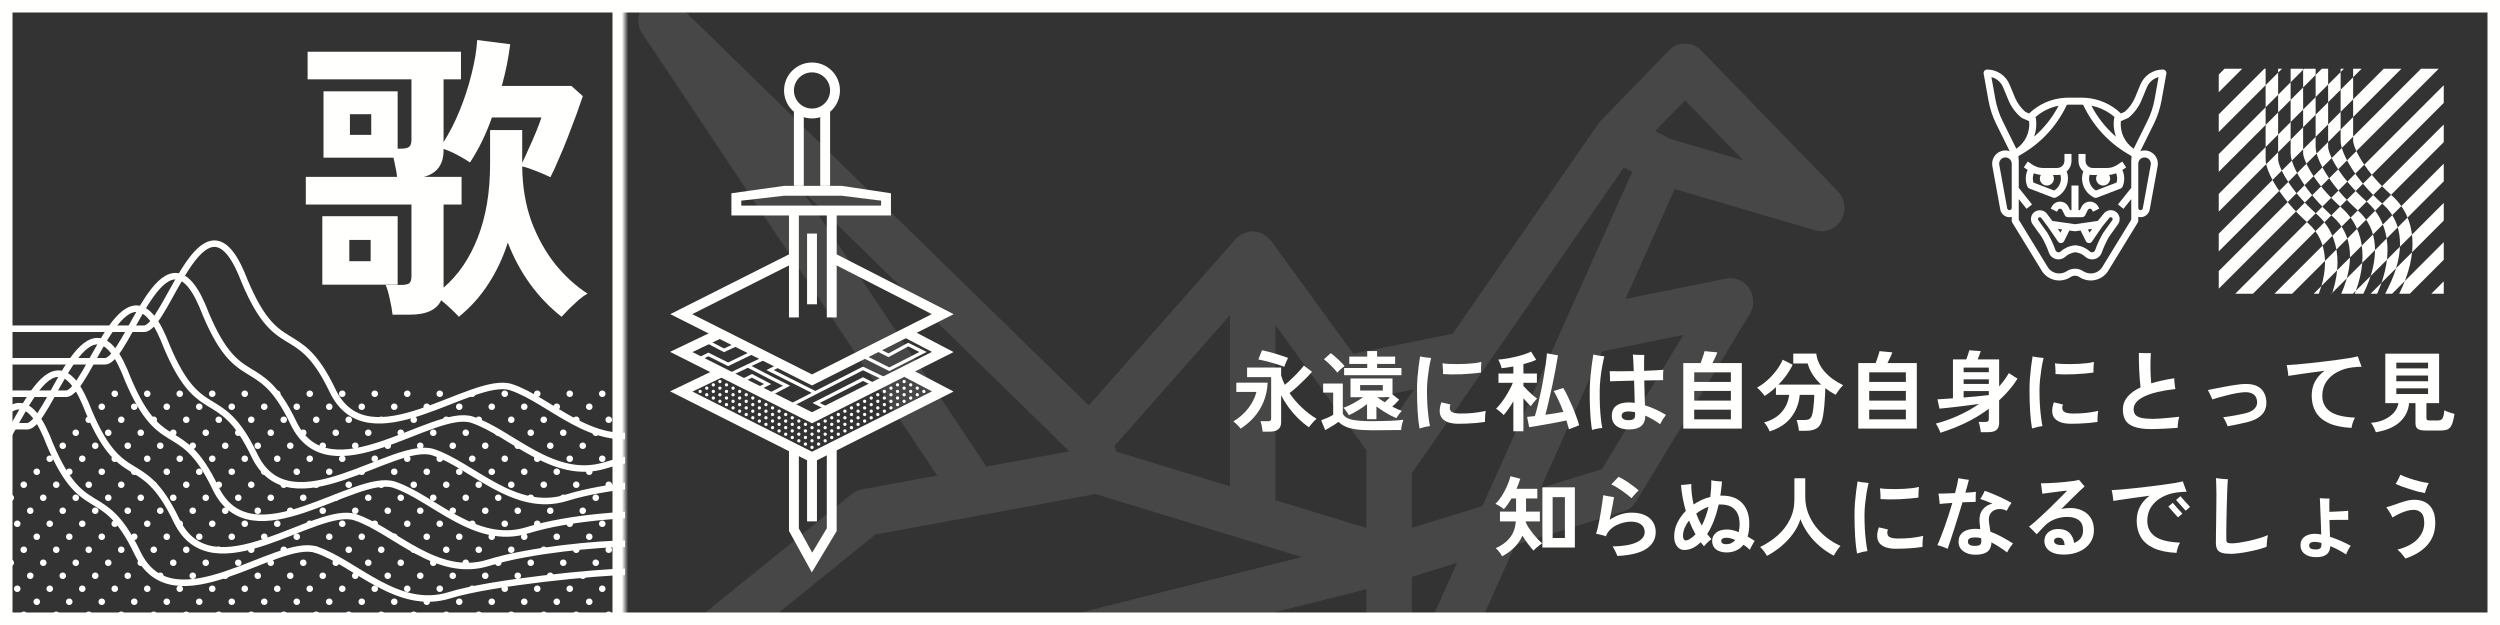 <svg width="400" height="100" viewBox="0 0 400 100" fill="none" xmlns="http://www.w3.org/2000/svg">
<rect x="0" y="0" width="400" height="100" fill="#333333" stroke="none"/>
<g clip-path="url(#clip0_468_60336)">
<rect x="1" y="1" width="398" height="98" stroke="#FFFFFE" stroke-width="2"/>
<mask id="path-2-inside-1_468_60336" fill="white">
<path d="M0 0.016H100V100.016H0V0.016Z"/>
</mask>
<path d="M98 0.016V100.016H102V0.016H98Z" fill="#FFFFFE" mask="url(#path-2-inside-1_468_60336)"/>
<g opacity="0.1">
<path d="M136.281 79.051C136.75 78.667 137.304 78.409 137.894 78.301L149.948 76.085L102.766 5.364C102.257 4.6 102.041 3.67 102.159 2.752C102.276 1.834 102.719 0.993 103.403 0.391C104.086 -0.21 104.962 -0.53 105.86 -0.507C106.759 -0.483 107.618 -0.118 108.271 0.519L174.21 64.872L197.728 38.225C197.728 38.202 197.775 38.199 197.793 38.176C198.102 37.851 198.464 37.585 198.864 37.392C199.031 37.318 199.204 37.259 199.381 37.216C199.715 37.09 200.066 37.017 200.422 36.999C200.455 36.999 200.48 36.999 200.509 36.999C200.539 36.999 200.564 36.999 200.593 36.999C200.74 37.029 200.884 37.069 201.026 37.119C201.358 37.163 201.681 37.255 201.987 37.392C202.144 37.484 202.294 37.588 202.435 37.704C202.705 37.88 202.95 38.093 203.163 38.337C203.214 38.397 203.294 38.427 203.342 38.491L216.535 56.6L232.427 53.401L255.727 19.816C255.756 19.771 255.807 19.745 255.84 19.7C255.923 19.569 256.014 19.444 256.113 19.325L267.035 8.075C267.717 7.372 268.643 6.977 269.608 6.977C270.574 6.977 271.5 7.372 272.182 8.075L294.026 30.575C294.544 31.099 294.897 31.77 295.042 32.503C295.186 33.236 295.114 33.996 294.836 34.686C294.558 35.377 294.086 35.966 293.48 36.378C292.875 36.79 292.163 37.006 291.438 36.999C291.099 36.997 290.763 36.95 290.436 36.856L267.952 30.249L260.077 47.825L276.176 44.581C276.872 44.441 277.593 44.514 278.25 44.79C278.907 45.066 279.471 45.534 279.873 46.136C280.275 46.737 280.498 47.447 280.514 48.178C280.53 48.908 280.338 49.628 279.962 50.247L261.759 80.247C261.29 81.02 260.564 81.591 259.717 81.852L242.438 87.192L225.571 124.831C225.546 124.891 225.499 124.932 225.47 124.992C225.379 125.166 225.274 125.332 225.156 125.487C224.974 125.77 224.74 126.013 224.468 126.204C224.353 126.305 224.232 126.397 224.104 126.481C224.064 126.507 224.031 126.545 223.991 126.567C223.871 126.631 223.74 126.657 223.627 126.71C223.325 126.858 222.997 126.941 222.663 126.954C222.531 126.977 222.399 126.992 222.266 126.999H222.153C222.08 126.999 222.011 126.98 221.938 126.972C221.787 126.966 221.636 126.949 221.487 126.924C221.432 126.924 221.388 126.875 221.337 126.86C221.057 126.781 220.787 126.667 220.533 126.522C220.456 126.477 220.369 126.455 220.296 126.406L220.245 126.38L200.884 113.086L188.433 125.911L188.401 125.934C188.084 126.25 187.714 126.504 187.308 126.684H187.265C186.828 126.873 186.359 126.973 185.885 126.98H185.86C185.445 126.97 185.035 126.888 184.647 126.736C184.563 126.706 184.48 126.676 184.4 126.639C184.013 126.468 183.661 126.227 183.358 125.926C183.337 125.907 183.311 125.904 183.289 125.881C183.267 125.859 183.242 125.791 183.206 125.754C183.082 125.629 182.968 125.495 182.863 125.352L170.205 106.404L88.429 126.894C87.621 127.096 86.77 127.007 86.018 126.642C85.266 126.278 84.658 125.659 84.295 124.888C83.931 124.118 83.835 123.243 84.022 122.408C84.208 121.574 84.666 120.83 85.32 120.301L136.281 79.051ZM265.637 21.395L267.289 22.242L278.939 25.67L269.594 16.051L264.817 20.971L265.637 21.395ZM256.313 75.061L269.343 53.589L256.313 56.214L246.509 78.091L256.313 75.061ZM225.906 106.164L233.122 90.061L225.906 92.289V106.164ZM225.906 84.455L237.192 80.967L261.169 27.477L259.826 26.787L225.906 75.699V84.455ZM223.522 66.237L226.27 62.285L221.367 63.275L223.522 66.237ZM128.305 30.414L157.827 74.649L168.279 72.729H168.301L171.1 72.219L128.305 30.414ZM196.781 50.446L178.36 71.304L178.578 72.249L196.781 77.814V50.446ZM218.625 74.499V72.005L212.112 63.106C212.018 62.975 211.933 62.837 211.857 62.694L204.063 51.999V80.034L218.625 84.474V74.499ZM204.063 106.242L218.625 116.244V94.269L204.063 97.917V106.242ZM187.971 115.771L196.781 106.696V99.744L185.131 102.661L187.971 115.771ZM178.214 105.174L178.054 104.424L177.77 104.495L178.214 105.174ZM170.977 98.499L171.079 98.472L208.286 89.124L175.276 79.047L156.793 82.449L140.068 85.509L103.01 115.509L170.977 98.499Z" fill="#FFFFFE"/>
</g>
<path d="M202.026 69.063C202.007 68.904 201.979 68.718 201.942 68.503C201.914 68.298 201.877 68.097 201.83 67.901C201.783 67.696 201.732 67.528 201.676 67.397H202.838C203.034 67.397 203.174 67.369 203.258 67.313C203.342 67.248 203.384 67.122 203.384 66.935V60.341H199.534V58.801H204.98V60.061C205.055 60.313 205.139 60.57 205.232 60.831C205.335 61.083 205.447 61.33 205.568 61.573C205.904 61.302 206.259 60.99 206.632 60.635C207.015 60.28 207.379 59.916 207.724 59.543C208.079 59.17 208.377 58.82 208.62 58.493L209.922 59.487C209.586 59.87 209.213 60.266 208.802 60.677C208.401 61.078 207.99 61.47 207.57 61.853C207.15 62.236 206.735 62.581 206.324 62.889C206.875 63.72 207.528 64.49 208.284 65.199C209.04 65.908 209.829 66.51 210.65 67.005C210.445 67.182 210.221 67.406 209.978 67.677C209.745 67.938 209.563 68.167 209.432 68.363C208.853 67.971 208.284 67.504 207.724 66.963C207.164 66.412 206.646 65.815 206.17 65.171C205.703 64.527 205.307 63.874 204.98 63.211V67.551C204.98 68.559 204.383 69.063 203.188 69.063H202.026ZM198.498 68.587C198.358 68.4 198.176 68.195 197.952 67.971C197.728 67.738 197.523 67.556 197.336 67.425C198.307 66.846 199.109 66.137 199.744 65.297C200.379 64.457 200.808 63.594 201.032 62.707H197.812V61.223H202.824C202.768 62.352 202.549 63.374 202.166 64.289C201.793 65.204 201.293 66.016 200.668 66.725C200.043 67.434 199.319 68.055 198.498 68.587ZM205.484 58.689C205.251 58.596 204.952 58.488 204.588 58.367C204.224 58.246 203.837 58.129 203.426 58.017C203.015 57.896 202.623 57.793 202.25 57.709C201.886 57.616 201.583 57.55 201.34 57.513L201.914 56.043C202.166 56.09 202.479 56.16 202.852 56.253C203.225 56.346 203.613 56.454 204.014 56.575C204.415 56.696 204.798 56.818 205.162 56.939C205.526 57.06 205.834 57.168 206.086 57.261C205.983 57.466 205.871 57.709 205.75 57.989C205.638 58.26 205.549 58.493 205.484 58.689Z" fill="#FFFFFE"/>
<path d="M218.728 67.075V64.653C218.261 65.017 217.767 65.358 217.244 65.675C216.721 65.992 216.245 66.244 215.816 66.431C215.741 66.272 215.611 66.072 215.424 65.829C215.247 65.577 215.088 65.381 214.948 65.241C215.209 65.157 215.522 65.031 215.886 64.863C216.25 64.686 216.623 64.485 217.006 64.261C217.398 64.028 217.762 63.79 218.098 63.547H216.082V60.551H222.802V63.113L223.866 63.953C223.754 64.074 223.595 64.242 223.39 64.457C223.185 64.662 222.975 64.863 222.76 65.059C223.059 65.208 223.339 65.344 223.6 65.465C223.861 65.586 224.095 65.68 224.3 65.745C224.216 65.81 224.113 65.918 223.992 66.067C223.88 66.216 223.768 66.37 223.656 66.529C223.553 66.678 223.474 66.804 223.418 66.907C223.147 66.795 222.83 66.646 222.466 66.459C222.111 66.263 221.738 66.044 221.346 65.801C220.963 65.558 220.59 65.306 220.226 65.045V67.075H218.728ZM219.372 68.839C218.383 68.839 217.557 68.788 216.894 68.685C216.231 68.592 215.685 68.442 215.256 68.237C214.827 68.041 214.463 67.794 214.164 67.495C213.996 67.626 213.781 67.775 213.52 67.943C213.259 68.102 212.993 68.26 212.722 68.419C212.461 68.578 212.232 68.713 212.036 68.825L211.392 67.243C211.551 67.187 211.751 67.108 211.994 67.005C212.246 66.902 212.493 66.795 212.736 66.683C212.988 66.562 213.179 66.454 213.31 66.361V62.819H211.7V61.363H214.85V66.151C215.018 66.608 215.461 66.93 216.18 67.117C216.899 67.294 217.963 67.383 219.372 67.383C220.567 67.383 221.593 67.364 222.452 67.327C223.311 67.29 224.006 67.234 224.538 67.159C224.491 67.262 224.44 67.42 224.384 67.635C224.328 67.84 224.281 68.05 224.244 68.265C224.207 68.489 224.183 68.671 224.174 68.811C223.913 68.811 223.572 68.811 223.152 68.811C222.732 68.82 222.284 68.825 221.808 68.825C221.341 68.834 220.893 68.839 220.464 68.839C220.035 68.839 219.671 68.839 219.372 68.839ZM215.06 60.033V58.885H218.756V58.227H215.886V57.051H218.756V56.169H220.338V57.051H223.222V58.227H220.338V58.885H224.23V60.033H215.06ZM213.968 59.627C213.809 59.412 213.609 59.174 213.366 58.913C213.123 58.652 212.867 58.395 212.596 58.143C212.325 57.882 212.069 57.662 211.826 57.485L212.918 56.505C213.133 56.654 213.38 56.855 213.66 57.107C213.949 57.35 214.225 57.606 214.486 57.877C214.757 58.138 214.971 58.372 215.13 58.577C215.037 58.642 214.911 58.74 214.752 58.871C214.593 59.002 214.439 59.137 214.29 59.277C214.15 59.408 214.043 59.524 213.968 59.627ZM217.622 62.483H221.248V61.615H217.622V62.483ZM221.57 64.373C221.701 64.252 221.836 64.116 221.976 63.967C222.125 63.818 222.261 63.678 222.382 63.547H220.352C220.529 63.678 220.721 63.818 220.926 63.967C221.131 64.107 221.346 64.242 221.57 64.373Z" fill="#FFFFFE"/>
<path d="M227.128 68.559C226.988 67.822 226.885 66.912 226.82 65.829C226.755 64.746 226.722 63.598 226.722 62.385C226.722 61.76 226.745 61.116 226.792 60.453C226.848 59.781 226.913 59.146 226.988 58.549C227.063 57.942 227.137 57.434 227.212 57.023C227.427 57.079 227.711 57.13 228.066 57.177C228.421 57.224 228.724 57.256 228.976 57.275C228.855 57.76 228.743 58.311 228.64 58.927C228.547 59.534 228.467 60.145 228.402 60.761C228.346 61.377 228.318 61.937 228.318 62.441C228.318 63.188 228.337 63.93 228.374 64.667C228.421 65.395 228.481 66.062 228.556 66.669C228.631 67.276 228.71 67.775 228.794 68.167C228.561 68.195 228.276 68.246 227.94 68.321C227.604 68.405 227.333 68.484 227.128 68.559ZM233.302 67.803C232.098 67.794 231.249 67.509 230.754 66.949C230.269 66.389 230.222 65.53 230.614 64.373L232.07 64.723C231.911 65.143 231.93 65.488 232.126 65.759C232.331 66.02 232.826 66.156 233.61 66.165C234.319 66.174 235.038 66.142 235.766 66.067C236.494 65.983 237.143 65.876 237.712 65.745C237.693 65.876 237.67 66.053 237.642 66.277C237.623 66.501 237.609 66.725 237.6 66.949C237.591 67.173 237.591 67.36 237.6 67.509C237.189 67.574 236.727 67.63 236.214 67.677C235.701 67.724 235.187 67.756 234.674 67.775C234.17 67.794 233.713 67.803 233.302 67.803ZM230.88 59.851C230.889 59.664 230.889 59.464 230.88 59.249C230.871 59.025 230.857 58.81 230.838 58.605C230.829 58.4 230.815 58.241 230.796 58.129C231.095 58.176 231.454 58.208 231.874 58.227C232.294 58.246 232.742 58.255 233.218 58.255C233.694 58.255 234.17 58.241 234.646 58.213C235.131 58.185 235.579 58.148 235.99 58.101C236.401 58.045 236.746 57.98 237.026 57.905C237.017 58.045 237.003 58.222 236.984 58.437C236.975 58.642 236.965 58.852 236.956 59.067C236.956 59.272 236.956 59.45 236.956 59.599C236.564 59.664 236.097 59.72 235.556 59.767C235.015 59.814 234.455 59.851 233.876 59.879C233.297 59.898 232.742 59.907 232.21 59.907C231.687 59.898 231.244 59.879 230.88 59.851Z" fill="#FFFFFE"/>
<path d="M242.136 69.007V64.205C241.875 64.653 241.604 65.073 241.324 65.465C241.053 65.857 240.806 66.174 240.582 66.417C240.517 66.324 240.409 66.212 240.26 66.081C240.111 65.941 239.952 65.81 239.784 65.689C239.625 65.558 239.485 65.46 239.364 65.395C239.588 65.18 239.831 64.91 240.092 64.583C240.353 64.256 240.605 63.902 240.848 63.519C241.1 63.127 241.329 62.735 241.534 62.343C241.749 61.951 241.921 61.587 242.052 61.251H239.756V59.767H242.136V58.633C241.417 58.773 240.787 58.866 240.246 58.913C240.237 58.801 240.199 58.656 240.134 58.479C240.078 58.292 240.008 58.11 239.924 57.933C239.849 57.756 239.779 57.62 239.714 57.527C240.022 57.518 240.414 57.476 240.89 57.401C241.375 57.326 241.879 57.228 242.402 57.107C242.925 56.986 243.415 56.85 243.872 56.701C244.329 56.552 244.693 56.402 244.964 56.253L245.79 57.569C245.529 57.69 245.221 57.812 244.866 57.933C244.511 58.045 244.138 58.152 243.746 58.255V59.767H245.902V61.251H243.746V61.755C243.905 61.942 244.115 62.166 244.376 62.427C244.637 62.688 244.908 62.94 245.188 63.183C245.477 63.426 245.725 63.626 245.93 63.785C245.837 63.869 245.725 63.986 245.594 64.135C245.463 64.275 245.337 64.424 245.216 64.583C245.095 64.732 245.001 64.868 244.936 64.989C244.777 64.84 244.591 64.653 244.376 64.429C244.161 64.205 243.951 63.972 243.746 63.729V69.007H242.136ZM251.026 68.685C250.979 68.47 250.919 68.246 250.844 68.013C250.779 67.78 250.709 67.532 250.634 67.271C250.223 67.355 249.743 67.453 249.192 67.565C248.641 67.668 248.077 67.77 247.498 67.873C246.929 67.976 246.392 68.069 245.888 68.153C245.393 68.237 244.987 68.302 244.67 68.349L244.334 66.697C244.493 66.678 244.675 66.66 244.88 66.641C245.095 66.622 245.328 66.599 245.58 66.571C245.748 66.039 245.911 65.432 246.07 64.751C246.238 64.06 246.401 63.337 246.56 62.581C246.719 61.825 246.859 61.078 246.98 60.341C247.111 59.594 247.223 58.894 247.316 58.241C247.409 57.588 247.475 57.018 247.512 56.533L249.276 56.855C249.173 57.508 249.043 58.25 248.884 59.081C248.735 59.902 248.567 60.752 248.38 61.629C248.193 62.497 248.002 63.342 247.806 64.163C247.619 64.984 247.437 65.717 247.26 66.361C247.773 66.286 248.282 66.212 248.786 66.137C249.29 66.053 249.743 65.974 250.144 65.899C249.901 65.255 249.64 64.634 249.36 64.037C249.089 63.44 248.833 62.95 248.59 62.567L250.116 62.077C250.34 62.432 250.578 62.87 250.83 63.393C251.082 63.906 251.329 64.448 251.572 65.017C251.815 65.586 252.029 66.137 252.216 66.669C252.412 67.192 252.561 67.649 252.664 68.041L251.026 68.685Z" fill="#FFFFFE"/>
<path d="M260.644 68.713C259.776 68.713 259.099 68.522 258.614 68.139C258.129 67.756 257.886 67.224 257.886 66.543C257.886 65.852 258.115 65.32 258.572 64.947C259.039 64.574 259.739 64.387 260.672 64.387C260.812 64.387 260.957 64.396 261.106 64.415C261.255 64.424 261.405 64.438 261.554 64.457C261.545 63.944 261.531 63.379 261.512 62.763C261.493 62.147 261.475 61.526 261.456 60.901C260.7 60.92 259.972 60.938 259.272 60.957C258.581 60.976 258.026 60.994 257.606 61.013C257.615 60.873 257.615 60.696 257.606 60.481C257.597 60.266 257.587 60.056 257.578 59.851C257.569 59.646 257.559 59.492 257.55 59.389C257.961 59.398 258.511 59.403 259.202 59.403C259.902 59.403 260.635 59.394 261.4 59.375C261.381 58.74 261.358 58.185 261.33 57.709C261.311 57.233 261.288 56.906 261.26 56.729C261.409 56.738 261.601 56.752 261.834 56.771C262.067 56.78 262.296 56.785 262.52 56.785C262.753 56.785 262.94 56.785 263.08 56.785C263.071 56.944 263.061 57.256 263.052 57.723C263.043 58.18 263.043 58.717 263.052 59.333C263.733 59.305 264.354 59.277 264.914 59.249C265.474 59.221 265.885 59.193 266.146 59.165C266.127 59.305 266.113 59.482 266.104 59.697C266.095 59.902 266.09 60.108 266.09 60.313C266.09 60.518 266.095 60.686 266.104 60.817C265.833 60.826 265.427 60.836 264.886 60.845C264.345 60.845 263.743 60.854 263.08 60.873C263.099 61.582 263.117 62.292 263.136 63.001C263.164 63.71 263.183 64.326 263.192 64.849C264.377 65.222 265.497 65.736 266.552 66.389C266.393 66.585 266.221 66.828 266.034 67.117C265.857 67.406 265.717 67.658 265.614 67.873C265.25 67.593 264.867 67.341 264.466 67.117C264.065 66.884 263.659 66.678 263.248 66.501C263.248 67.976 262.38 68.713 260.644 68.713ZM254.722 68.797C254.647 68.33 254.577 67.766 254.512 67.103C254.456 66.44 254.414 65.708 254.386 64.905C254.358 64.093 254.349 63.248 254.358 62.371C254.367 61.671 254.405 60.971 254.47 60.271C254.535 59.571 254.61 58.918 254.694 58.311C254.787 57.695 254.867 57.168 254.932 56.729C255.081 56.757 255.263 56.794 255.478 56.841C255.693 56.878 255.907 56.911 256.122 56.939C256.346 56.967 256.537 56.99 256.696 57.009C256.584 57.448 256.472 57.97 256.36 58.577C256.248 59.174 256.155 59.809 256.08 60.481C256.005 61.153 255.963 61.811 255.954 62.455C255.945 63.267 255.954 64.06 255.982 64.835C256.019 65.6 256.071 66.3 256.136 66.935C256.201 67.56 256.276 68.074 256.36 68.475C256.22 68.484 256.043 68.503 255.828 68.531C255.623 68.568 255.417 68.61 255.212 68.657C255.016 68.704 254.853 68.75 254.722 68.797ZM260.518 67.229C260.975 67.229 261.279 67.159 261.428 67.019C261.577 66.87 261.643 66.636 261.624 66.319C261.615 66.282 261.61 66.235 261.61 66.179C261.61 66.114 261.61 66.039 261.61 65.955C261.246 65.871 260.91 65.829 260.602 65.829C260.201 65.829 259.911 65.89 259.734 66.011C259.557 66.123 259.468 66.3 259.468 66.543C259.468 66.748 259.561 66.916 259.748 67.047C259.944 67.168 260.201 67.229 260.518 67.229Z" fill="#FFFFFE"/>
<path d="M269.324 68.573V58.087H272.11C272.194 57.872 272.278 57.634 272.362 57.373C272.455 57.112 272.535 56.869 272.6 56.645C272.675 56.421 272.717 56.267 272.726 56.183L274.77 56.379C274.714 56.556 274.607 56.813 274.448 57.149C274.299 57.476 274.149 57.788 274 58.087H278.69V68.573H269.324ZM271.074 67.089H276.94V65.549H271.074V67.089ZM271.074 64.093H276.94V62.553H271.074V64.093ZM271.074 61.111H276.94V59.571H271.074V61.111Z" fill="#FFFFFE"/>
<path d="M283.142 69.021C283.077 68.834 282.955 68.592 282.778 68.293C282.61 68.004 282.433 67.77 282.246 67.593C283.459 67.257 284.402 66.702 285.074 65.927C285.746 65.143 286.143 64.228 286.264 63.183H284.15V61.937C283.851 62.217 283.548 62.478 283.24 62.721C282.941 62.954 282.643 63.164 282.344 63.351C282.223 63.164 282.041 62.94 281.798 62.679C281.565 62.418 281.341 62.198 281.126 62.021C281.658 61.732 282.19 61.354 282.722 60.887C283.263 60.411 283.753 59.884 284.192 59.305C284.64 58.726 284.985 58.143 285.228 57.555L286.824 58.353C286.563 58.922 286.236 59.478 285.844 60.019C285.452 60.56 285.023 61.064 284.556 61.531H291.374C290.87 61.055 290.427 60.532 290.044 59.963C289.671 59.394 289.4 58.792 289.232 58.157H286.922V56.575H290.604C290.735 57.63 291.178 58.591 291.934 59.459C292.69 60.318 293.679 61.041 294.902 61.629C294.771 61.75 294.627 61.904 294.468 62.091C294.319 62.278 294.174 62.469 294.034 62.665C293.903 62.852 293.796 63.02 293.712 63.169C293.423 63.02 293.138 62.856 292.858 62.679C292.587 62.502 292.317 62.31 292.046 62.105C292.037 62.693 292.009 63.314 291.962 63.967C291.925 64.611 291.869 65.222 291.794 65.801C291.729 66.37 291.645 66.832 291.542 67.187C291.365 67.85 291.066 68.302 290.646 68.545C290.235 68.797 289.671 68.923 288.952 68.923H287.832C287.813 68.764 287.785 68.573 287.748 68.349C287.711 68.134 287.664 67.924 287.608 67.719C287.561 67.504 287.51 67.332 287.454 67.201H288.7C289.073 67.201 289.344 67.145 289.512 67.033C289.689 66.921 289.829 66.706 289.932 66.389C290.007 66.156 290.067 65.848 290.114 65.465C290.17 65.073 290.212 64.672 290.24 64.261C290.268 63.841 290.282 63.482 290.282 63.183H287.958C287.837 64.536 287.379 65.731 286.586 66.767C285.802 67.794 284.654 68.545 283.142 69.021Z" fill="#FFFFFE"/>
<path d="M297.324 68.573V58.087H300.11C300.194 57.872 300.278 57.634 300.362 57.373C300.455 57.112 300.535 56.869 300.6 56.645C300.675 56.421 300.717 56.267 300.726 56.183L302.77 56.379C302.714 56.556 302.607 56.813 302.448 57.149C302.299 57.476 302.149 57.788 302 58.087H306.69V68.573H297.324ZM299.074 67.089H304.94V65.549H299.074V67.089ZM299.074 64.093H304.94V62.553H299.074V64.093ZM299.074 61.111H304.94V59.571H299.074V61.111Z" fill="#FFFFFE"/>
<path d="M310.456 69.245C310.4 69.04 310.297 68.788 310.148 68.489C310.008 68.2 309.868 67.962 309.728 67.775C310.895 67.476 312.071 67.061 313.256 66.529C314.451 65.997 315.585 65.362 316.658 64.625C316.107 64.7 315.519 64.779 314.894 64.863C314.278 64.938 313.671 65.012 313.074 65.087C312.486 65.152 311.949 65.213 311.464 65.269C310.979 65.316 310.596 65.353 310.316 65.381L309.994 63.897C310.274 63.878 310.629 63.855 311.058 63.827C311.497 63.799 311.968 63.766 312.472 63.729V57.499H314.614C314.707 57.275 314.796 57.018 314.88 56.729C314.973 56.43 315.043 56.202 315.09 56.043L316.924 56.183C316.859 56.379 316.775 56.608 316.672 56.869C316.579 57.121 316.499 57.331 316.434 57.499H319.864V61.825C320.461 61.162 320.979 60.453 321.418 59.697L322.804 60.593C322.393 61.246 321.936 61.862 321.432 62.441C320.937 63.01 320.415 63.547 319.864 64.051V67.649C319.864 68.162 319.724 68.54 319.444 68.783C319.164 69.026 318.721 69.147 318.114 69.147H316.938C316.929 68.988 316.901 68.806 316.854 68.601C316.817 68.396 316.775 68.195 316.728 67.999C316.681 67.794 316.63 67.63 316.574 67.509H317.666C317.853 67.509 317.988 67.476 318.072 67.411C318.165 67.346 318.212 67.22 318.212 67.033V65.409C317.027 66.286 315.771 67.042 314.446 67.677C313.121 68.302 311.791 68.825 310.456 69.245ZM314.18 63.603C314.955 63.538 315.701 63.472 316.42 63.407C317.139 63.342 317.736 63.276 318.212 63.211V62.567H314.18V63.603ZM314.18 61.433H318.212V60.691H314.18V61.433ZM314.18 59.557H318.212V58.815H314.18V59.557Z" fill="#FFFFFE"/>
<path d="M325.128 68.559C324.988 67.822 324.885 66.912 324.82 65.829C324.755 64.746 324.722 63.598 324.722 62.385C324.722 61.76 324.745 61.116 324.792 60.453C324.848 59.781 324.913 59.146 324.988 58.549C325.063 57.942 325.137 57.434 325.212 57.023C325.427 57.079 325.711 57.13 326.066 57.177C326.421 57.224 326.724 57.256 326.976 57.275C326.855 57.76 326.743 58.311 326.64 58.927C326.547 59.534 326.467 60.145 326.402 60.761C326.346 61.377 326.318 61.937 326.318 62.441C326.318 63.188 326.337 63.93 326.374 64.667C326.421 65.395 326.481 66.062 326.556 66.669C326.631 67.276 326.71 67.775 326.794 68.167C326.561 68.195 326.276 68.246 325.94 68.321C325.604 68.405 325.333 68.484 325.128 68.559ZM331.302 67.803C330.098 67.794 329.249 67.509 328.754 66.949C328.269 66.389 328.222 65.53 328.614 64.373L330.07 64.723C329.911 65.143 329.93 65.488 330.126 65.759C330.331 66.02 330.826 66.156 331.61 66.165C332.319 66.174 333.038 66.142 333.766 66.067C334.494 65.983 335.143 65.876 335.712 65.745C335.693 65.876 335.67 66.053 335.642 66.277C335.623 66.501 335.609 66.725 335.6 66.949C335.591 67.173 335.591 67.36 335.6 67.509C335.189 67.574 334.727 67.63 334.214 67.677C333.701 67.724 333.187 67.756 332.674 67.775C332.17 67.794 331.713 67.803 331.302 67.803ZM328.88 59.851C328.889 59.664 328.889 59.464 328.88 59.249C328.871 59.025 328.857 58.81 328.838 58.605C328.829 58.4 328.815 58.241 328.796 58.129C329.095 58.176 329.454 58.208 329.874 58.227C330.294 58.246 330.742 58.255 331.218 58.255C331.694 58.255 332.17 58.241 332.646 58.213C333.131 58.185 333.579 58.148 333.99 58.101C334.401 58.045 334.746 57.98 335.026 57.905C335.017 58.045 335.003 58.222 334.984 58.437C334.975 58.642 334.965 58.852 334.956 59.067C334.956 59.272 334.956 59.45 334.956 59.599C334.564 59.664 334.097 59.72 333.556 59.767C333.015 59.814 332.455 59.851 331.876 59.879C331.297 59.898 330.742 59.907 330.21 59.907C329.687 59.898 329.244 59.879 328.88 59.851Z" fill="#FFFFFE"/>
<path d="M344.224 68.657C343.113 68.657 342.222 68.54 341.55 68.307C340.878 68.083 340.393 67.742 340.094 67.285C339.805 66.818 339.66 66.235 339.66 65.535C339.66 64.76 339.903 64.084 340.388 63.505C340.873 62.917 341.573 62.408 342.488 61.979C342.441 61.606 342.399 61.167 342.362 60.663C342.325 60.15 342.292 59.627 342.264 59.095C342.245 58.554 342.231 58.054 342.222 57.597C342.213 57.13 342.213 56.752 342.222 56.463C342.39 56.472 342.6 56.482 342.852 56.491C343.104 56.5 343.347 56.505 343.58 56.505C343.823 56.496 344.009 56.491 344.14 56.491C344.112 56.762 344.093 57.102 344.084 57.513C344.075 57.924 344.07 58.362 344.07 58.829C344.079 59.296 344.093 59.748 344.112 60.187C344.14 60.626 344.168 61.008 344.196 61.335C344.728 61.167 345.302 61.018 345.918 60.887C346.534 60.747 347.187 60.626 347.878 60.523C347.887 60.682 347.897 60.868 347.906 61.083C347.925 61.298 347.948 61.512 347.976 61.727C348.004 61.932 348.032 62.105 348.06 62.245C345.857 62.497 344.191 62.898 343.062 63.449C341.942 63.99 341.382 64.662 341.382 65.465C341.382 65.82 341.471 66.114 341.648 66.347C341.825 66.571 342.138 66.739 342.586 66.851C343.043 66.963 343.683 67.019 344.504 67.019C344.765 67.019 345.092 67.005 345.484 66.977C345.876 66.949 346.282 66.916 346.702 66.879C347.131 66.842 347.523 66.804 347.878 66.767C348.233 66.73 348.499 66.702 348.676 66.683C348.629 66.842 348.583 67.038 348.536 67.271C348.499 67.504 348.471 67.728 348.452 67.943C348.433 68.158 348.424 68.326 348.424 68.447C348.172 68.475 347.869 68.498 347.514 68.517C347.159 68.545 346.781 68.568 346.38 68.587C345.988 68.606 345.601 68.62 345.218 68.629C344.845 68.648 344.513 68.657 344.224 68.657Z" fill="#FFFFFE"/>
<path d="M356.418 68.195C356.343 67.971 356.236 67.719 356.096 67.439C355.965 67.15 355.835 66.926 355.704 66.767C356.049 66.72 356.427 66.664 356.838 66.599C357.258 66.534 357.673 66.459 358.084 66.375C358.504 66.291 358.882 66.212 359.218 66.137C359.965 65.96 360.492 65.684 360.8 65.311C361.108 64.938 361.211 64.508 361.108 64.023C361.015 63.538 360.786 63.197 360.422 63.001C360.058 62.796 359.568 62.716 358.952 62.763C358.588 62.791 358.177 62.847 357.72 62.931C357.272 63.015 356.815 63.118 356.348 63.239C355.891 63.351 355.452 63.468 355.032 63.589C354.612 63.701 354.253 63.808 353.954 63.911C353.926 63.79 353.87 63.64 353.786 63.463C353.711 63.276 353.623 63.09 353.52 62.903C353.427 62.707 353.333 62.544 353.24 62.413C353.464 62.366 353.823 62.292 354.318 62.189C354.822 62.086 355.41 61.974 356.082 61.853C356.754 61.722 357.454 61.61 358.182 61.517C359.517 61.34 360.539 61.447 361.248 61.839C361.967 62.231 362.405 62.884 362.564 63.799C362.667 64.359 362.639 64.886 362.48 65.381C362.331 65.866 362.023 66.291 361.556 66.655C361.099 67.019 360.459 67.308 359.638 67.523C359.125 67.654 358.574 67.78 357.986 67.901C357.407 68.022 356.885 68.12 356.418 68.195Z" fill="#FFFFFE"/>
<path d="M376.242 68.461C374.739 68.386 373.517 68.13 372.574 67.691C371.641 67.252 370.955 66.66 370.516 65.913C370.087 65.166 369.872 64.303 369.872 63.323C369.872 62.464 370.049 61.704 370.404 61.041C370.768 60.378 371.277 59.804 371.93 59.319C371.165 59.422 370.404 59.524 369.648 59.627C368.901 59.73 368.22 59.828 367.604 59.921C366.997 60.005 366.507 60.08 366.134 60.145C366.134 60.005 366.115 59.828 366.078 59.613C366.05 59.389 366.017 59.17 365.98 58.955C365.943 58.731 365.905 58.554 365.868 58.423C366.307 58.395 366.834 58.358 367.45 58.311C368.075 58.255 368.752 58.19 369.48 58.115C370.208 58.04 370.95 57.956 371.706 57.863C372.471 57.77 373.204 57.676 373.904 57.583C374.613 57.49 375.257 57.396 375.836 57.303C376.424 57.2 376.9 57.107 377.264 57.023C377.311 57.163 377.367 57.336 377.432 57.541C377.507 57.746 377.581 57.952 377.656 58.157C377.731 58.362 377.801 58.535 377.866 58.675C377.661 58.684 377.437 58.694 377.194 58.703C376.961 58.712 376.681 58.74 376.354 58.787C375.486 58.89 374.688 59.137 373.96 59.529C373.232 59.912 372.649 60.425 372.21 61.069C371.781 61.713 371.566 62.464 371.566 63.323C371.566 64.387 371.972 65.218 372.784 65.815C373.596 66.403 374.935 66.739 376.802 66.823C376.662 67.056 376.541 67.327 376.438 67.635C376.345 67.934 376.279 68.209 376.242 68.461Z" fill="#FFFFFE"/>
<path d="M380.134 69.161C380.069 68.937 379.957 68.671 379.798 68.363C379.649 68.064 379.504 67.826 379.364 67.649C380.157 67.593 380.867 67.42 381.492 67.131C382.117 66.842 382.626 66.473 383.018 66.025C383.419 65.568 383.662 65.059 383.746 64.499H381.646V56.589H390.256V64.499H388.226V66.879C388.226 67.028 388.259 67.131 388.324 67.187C388.399 67.243 388.539 67.271 388.744 67.271H390.046C390.298 67.271 390.489 67.224 390.62 67.131C390.76 67.038 390.863 66.874 390.928 66.641C391.003 66.408 391.059 66.076 391.096 65.647C391.283 65.75 391.539 65.857 391.866 65.969C392.202 66.081 392.487 66.17 392.72 66.235C392.608 66.972 392.468 67.532 392.3 67.915C392.141 68.298 391.922 68.554 391.642 68.685C391.362 68.816 390.984 68.881 390.508 68.881H388.072C387.484 68.881 387.069 68.792 386.826 68.615C386.593 68.438 386.476 68.144 386.476 67.733V64.499H385.454C385.361 65.656 384.88 66.65 384.012 67.481C383.144 68.302 381.851 68.862 380.134 69.161ZM383.41 63.043H388.492V62.133H383.41V63.043ZM383.41 60.999H388.492V60.089H383.41V60.999ZM383.41 58.941H388.492V58.031H383.41V58.941Z" fill="#FFFFFE"/>
<path d="M246.784 87.607V77.975H251.978V87.607H246.784ZM240.33 89.007C240.283 88.895 240.199 88.75 240.078 88.573C239.957 88.405 239.826 88.237 239.686 88.069C239.546 87.91 239.42 87.789 239.308 87.705C240.251 87.304 240.997 86.762 241.548 86.081C242.108 85.4 242.439 84.513 242.542 83.421H239.994V81.853H242.57V79.753H241.842C241.646 80.08 241.445 80.392 241.24 80.691C241.035 80.98 240.829 81.237 240.624 81.461C240.419 81.293 240.195 81.134 239.952 80.985C239.709 80.826 239.481 80.705 239.266 80.621C239.63 80.266 239.971 79.842 240.288 79.347C240.605 78.843 240.885 78.316 241.128 77.765C241.371 77.214 241.553 76.692 241.674 76.197L243.242 76.603C243.102 77.098 242.901 77.634 242.64 78.213H245.972V79.753H244.166V81.853H246.378V83.421H244.138C244.138 83.449 244.133 83.477 244.124 83.505C244.124 83.524 244.124 83.542 244.124 83.561C244.236 83.832 244.395 84.13 244.6 84.457C244.815 84.774 245.048 85.092 245.3 85.409C245.561 85.726 245.818 86.02 246.07 86.291C246.322 86.552 246.546 86.762 246.742 86.921C246.621 87.005 246.467 87.122 246.28 87.271C246.093 87.411 245.916 87.556 245.748 87.705C245.58 87.854 245.449 87.985 245.356 88.097C245.085 87.798 244.791 87.439 244.474 87.019C244.157 86.599 243.863 86.16 243.592 85.703C243.275 86.422 242.836 87.056 242.276 87.607C241.725 88.158 241.077 88.624 240.33 89.007ZM248.422 86.081H250.382V79.543H248.422V86.081Z" fill="#FFFFFE"/>
<path d="M258.782 88.951C258.735 88.811 258.665 88.643 258.572 88.447C258.479 88.251 258.381 88.06 258.278 87.873C258.185 87.677 258.091 87.528 257.998 87.425C259.641 87.406 260.91 87.196 261.806 86.795C262.702 86.384 263.15 85.829 263.15 85.129C263.15 84.597 262.949 84.186 262.548 83.897C262.147 83.608 261.615 83.463 260.952 83.463C260.579 83.463 260.182 83.514 259.762 83.617C259.351 83.72 258.955 83.869 258.572 84.065C258.189 84.261 257.853 84.508 257.564 84.807C257.284 85.096 257.079 85.432 256.948 85.815L256.934 85.801C256.719 85.717 256.449 85.638 256.122 85.563C255.805 85.488 255.553 85.432 255.366 85.395C255.459 85.152 255.553 84.83 255.646 84.429C255.739 84.018 255.833 83.57 255.926 83.085C256.019 82.59 256.103 82.1 256.178 81.615C256.262 81.12 256.332 80.668 256.388 80.257C256.453 79.837 256.495 79.496 256.514 79.235C256.729 79.291 257.013 79.347 257.368 79.403C257.723 79.459 258.017 79.506 258.25 79.543C258.185 79.954 258.087 80.495 257.956 81.167C257.825 81.83 257.69 82.497 257.55 83.169C258.045 82.814 258.6 82.534 259.216 82.329C259.832 82.124 260.443 82.021 261.05 82.021C261.899 82.021 262.609 82.156 263.178 82.427C263.747 82.688 264.177 83.052 264.466 83.519C264.765 83.986 264.914 84.522 264.914 85.129C264.914 86.24 264.419 87.131 263.43 87.803C262.45 88.466 260.901 88.848 258.782 88.951ZM261.036 79.711C260.793 79.487 260.481 79.23 260.098 78.941C259.715 78.652 259.319 78.376 258.908 78.115C258.497 77.854 258.129 77.648 257.802 77.499C257.961 77.34 258.147 77.149 258.362 76.925C258.586 76.692 258.787 76.482 258.964 76.295C259.309 76.444 259.678 76.645 260.07 76.897C260.462 77.149 260.845 77.415 261.218 77.695C261.591 77.966 261.913 78.222 262.184 78.465C262.072 78.568 261.941 78.698 261.792 78.857C261.643 79.016 261.498 79.174 261.358 79.333C261.227 79.482 261.12 79.608 261.036 79.711Z" fill="#FFFFFE"/>
<path d="M276.282 88.391C275.573 88.391 275.003 88.232 274.574 87.915C274.154 87.588 273.944 87.126 273.944 86.529C273.944 86.016 274.159 85.582 274.588 85.227C275.017 84.863 275.643 84.695 276.464 84.723C276.735 84.732 277.015 84.774 277.304 84.849C277.593 84.914 277.892 85.012 278.2 85.143C278.247 84.919 278.284 84.676 278.312 84.415C278.34 84.144 278.345 83.85 278.326 83.533C278.289 82.674 278.023 81.993 277.528 81.489C277.033 80.976 276.277 80.719 275.26 80.719C275.223 80.719 275.181 80.719 275.134 80.719C275.087 80.719 275.041 80.724 274.994 80.733C274.546 82.665 273.93 84.238 273.146 85.451C273.37 85.74 273.599 86.011 273.832 86.263C273.72 86.338 273.585 86.445 273.426 86.585C273.277 86.725 273.127 86.87 272.978 87.019C272.838 87.159 272.726 87.29 272.642 87.411C272.455 87.187 272.278 86.968 272.11 86.753C271.279 87.584 270.402 87.999 269.478 87.999C269.011 87.999 268.624 87.798 268.316 87.397C268.017 86.986 267.868 86.468 267.868 85.843C267.868 85.068 268.036 84.336 268.372 83.645C268.717 82.945 269.17 82.31 269.73 81.741C269.525 81.032 269.357 80.327 269.226 79.627C269.095 78.918 269.007 78.236 268.96 77.583C269.1 77.583 269.273 77.578 269.478 77.569C269.683 77.55 269.889 77.527 270.094 77.499C270.299 77.471 270.467 77.448 270.598 77.429C270.598 78.53 270.724 79.627 270.976 80.719C271.387 80.439 271.816 80.196 272.264 79.991C272.721 79.786 273.183 79.627 273.65 79.515C273.706 79.076 273.748 78.638 273.776 78.199C273.804 77.751 273.813 77.298 273.804 76.841C274.047 76.897 274.336 76.944 274.672 76.981C275.008 77.018 275.293 77.042 275.526 77.051C275.489 77.452 275.447 77.84 275.4 78.213C275.363 78.586 275.316 78.95 275.26 79.305C276.707 79.258 277.822 79.608 278.606 80.355C279.399 81.102 279.824 82.142 279.88 83.477C279.908 84.41 279.819 85.199 279.614 85.843C279.801 85.946 279.987 86.058 280.174 86.179C280.37 86.291 280.561 86.408 280.748 86.529C280.645 86.706 280.519 86.921 280.37 87.173C280.221 87.425 280.09 87.691 279.978 87.971C279.661 87.663 279.32 87.392 278.956 87.159C278.629 87.579 278.233 87.887 277.766 88.083C277.309 88.288 276.814 88.391 276.282 88.391ZM270.332 86.263C270.5 86.16 270.663 86.048 270.822 85.927C270.981 85.796 271.135 85.652 271.284 85.493C270.892 84.802 270.547 84.07 270.248 83.295C269.949 83.668 269.711 84.065 269.534 84.485C269.366 84.905 269.282 85.32 269.282 85.731C269.282 86.086 269.371 86.314 269.548 86.417C269.725 86.52 269.987 86.468 270.332 86.263ZM272.278 84.093C272.511 83.664 272.717 83.197 272.894 82.693C273.081 82.18 273.239 81.643 273.37 81.083C272.651 81.344 271.993 81.708 271.396 82.175C271.639 82.847 271.933 83.486 272.278 84.093ZM276.212 87.075C276.8 87.075 277.276 86.851 277.64 86.403C277.388 86.291 277.145 86.202 276.912 86.137C276.679 86.072 276.464 86.039 276.268 86.039C275.689 86.039 275.4 86.207 275.4 86.543C275.4 86.72 275.47 86.856 275.61 86.949C275.759 87.033 275.96 87.075 276.212 87.075Z" fill="#FFFFFE"/>
<path d="M282.708 88.937C282.577 88.704 282.414 88.452 282.218 88.181C282.022 87.92 281.821 87.7 281.616 87.523C282.652 87.019 283.585 86.403 284.416 85.675C285.247 84.938 285.9 84.088 286.376 83.127C286.861 82.166 287.104 81.106 287.104 79.949V76.519H288.84V79.473C288.84 80.406 288.994 81.279 289.302 82.091C289.61 82.903 290.03 83.645 290.562 84.317C291.094 84.989 291.696 85.582 292.368 86.095C293.04 86.599 293.745 87.014 294.482 87.341C294.305 87.537 294.109 87.789 293.894 88.097C293.689 88.405 293.525 88.676 293.404 88.909C292.611 88.498 291.864 87.994 291.164 87.397C290.464 86.8 289.848 86.132 289.316 85.395C288.793 84.658 288.378 83.883 288.07 83.071C287.799 83.911 287.393 84.7 286.852 85.437C286.311 86.165 285.685 86.828 284.976 87.425C284.267 88.013 283.511 88.517 282.708 88.937Z" fill="#FFFFFE"/>
<path d="M297.128 88.559C296.988 87.822 296.885 86.912 296.82 85.829C296.755 84.746 296.722 83.598 296.722 82.385C296.722 81.76 296.745 81.116 296.792 80.453C296.848 79.781 296.913 79.146 296.988 78.549C297.063 77.942 297.137 77.434 297.212 77.023C297.427 77.079 297.711 77.13 298.066 77.177C298.421 77.224 298.724 77.256 298.976 77.275C298.855 77.76 298.743 78.311 298.64 78.927C298.547 79.534 298.467 80.145 298.402 80.761C298.346 81.377 298.318 81.937 298.318 82.441C298.318 83.188 298.337 83.93 298.374 84.667C298.421 85.395 298.481 86.062 298.556 86.669C298.631 87.276 298.71 87.775 298.794 88.167C298.561 88.195 298.276 88.246 297.94 88.321C297.604 88.405 297.333 88.484 297.128 88.559ZM303.302 87.803C302.098 87.794 301.249 87.509 300.754 86.949C300.269 86.389 300.222 85.53 300.614 84.373L302.07 84.723C301.911 85.143 301.93 85.488 302.126 85.759C302.331 86.02 302.826 86.156 303.61 86.165C304.319 86.174 305.038 86.142 305.766 86.067C306.494 85.983 307.143 85.876 307.712 85.745C307.693 85.876 307.67 86.053 307.642 86.277C307.623 86.501 307.609 86.725 307.6 86.949C307.591 87.173 307.591 87.36 307.6 87.509C307.189 87.574 306.727 87.63 306.214 87.677C305.701 87.724 305.187 87.756 304.674 87.775C304.17 87.794 303.713 87.803 303.302 87.803ZM300.88 79.851C300.889 79.664 300.889 79.464 300.88 79.249C300.871 79.025 300.857 78.81 300.838 78.605C300.829 78.4 300.815 78.241 300.796 78.129C301.095 78.176 301.454 78.208 301.874 78.227C302.294 78.246 302.742 78.255 303.218 78.255C303.694 78.255 304.17 78.241 304.646 78.213C305.131 78.185 305.579 78.148 305.99 78.101C306.401 78.045 306.746 77.98 307.026 77.905C307.017 78.045 307.003 78.222 306.984 78.437C306.975 78.642 306.965 78.852 306.956 79.067C306.956 79.272 306.956 79.45 306.956 79.599C306.564 79.664 306.097 79.72 305.556 79.767C305.015 79.814 304.455 79.851 303.876 79.879C303.297 79.898 302.742 79.907 302.21 79.907C301.687 79.898 301.244 79.879 300.88 79.851Z" fill="#FFFFFE"/>
<path d="M316.056 88.755C315.263 88.755 314.614 88.564 314.11 88.181C313.615 87.808 313.368 87.304 313.368 86.669C313.368 86.025 313.601 85.521 314.068 85.157C314.544 84.793 315.216 84.611 316.084 84.611C316.215 84.611 316.341 84.616 316.462 84.625C316.593 84.634 316.719 84.648 316.84 84.667C316.821 84.452 316.803 84.252 316.784 84.065C316.765 83.878 316.747 83.715 316.728 83.575C316.663 82.726 316.826 82.049 317.218 81.545C317.61 81.041 318.133 80.719 318.786 80.579C318.422 80.42 318.067 80.276 317.722 80.145C317.377 80.014 317.083 79.912 316.84 79.837C316.915 79.734 316.999 79.604 317.092 79.445C317.185 79.277 317.274 79.114 317.358 78.955C317.451 78.787 317.517 78.647 317.554 78.535C317.862 78.628 318.207 78.754 318.59 78.913C318.973 79.062 319.365 79.23 319.766 79.417C320.167 79.594 320.55 79.776 320.914 79.963C321.278 80.14 321.586 80.304 321.838 80.453C321.717 80.612 321.581 80.817 321.432 81.069C321.283 81.321 321.161 81.54 321.068 81.727C320.751 81.559 320.415 81.466 320.06 81.447C319.705 81.428 319.379 81.494 319.08 81.643C318.781 81.783 318.548 82.012 318.38 82.329C318.221 82.646 318.175 83.052 318.24 83.547C318.259 83.743 318.291 83.976 318.338 84.247C318.385 84.518 318.427 84.793 318.464 85.073C319.089 85.297 319.705 85.577 320.312 85.913C320.919 86.24 321.507 86.585 322.076 86.949C321.927 87.126 321.759 87.355 321.572 87.635C321.395 87.906 321.25 88.158 321.138 88.391C320.755 88.092 320.349 87.808 319.92 87.537C319.5 87.257 319.071 87.005 318.632 86.781C318.613 87.462 318.394 87.962 317.974 88.279C317.554 88.596 316.915 88.755 316.056 88.755ZM311.618 87.817C311.413 87.705 311.151 87.593 310.834 87.481C310.517 87.369 310.232 87.285 309.98 87.229C310.148 86.874 310.33 86.44 310.526 85.927C310.731 85.414 310.941 84.854 311.156 84.247C311.371 83.64 311.581 83.015 311.786 82.371C312.001 81.718 312.197 81.083 312.374 80.467C311.945 80.495 311.553 80.523 311.198 80.551C310.843 80.579 310.563 80.607 310.358 80.635C310.349 80.504 310.33 80.336 310.302 80.131C310.283 79.916 310.26 79.702 310.232 79.487C310.204 79.272 310.176 79.104 310.148 78.983C310.456 78.974 310.848 78.964 311.324 78.955C311.8 78.936 312.295 78.918 312.808 78.899C312.939 78.414 313.051 77.961 313.144 77.541C313.237 77.121 313.303 76.776 313.34 76.505C313.555 76.552 313.83 76.603 314.166 76.659C314.502 76.715 314.787 76.752 315.02 76.771C314.983 76.958 314.913 77.233 314.81 77.597C314.707 77.961 314.591 78.372 314.46 78.829C314.796 78.81 315.109 78.792 315.398 78.773C315.687 78.745 315.935 78.717 316.14 78.689C316.131 78.894 316.121 79.16 316.112 79.487C316.112 79.814 316.112 80.084 316.112 80.299C315.907 80.299 315.613 80.308 315.23 80.327C314.847 80.336 314.437 80.35 313.998 80.369C313.793 81.06 313.573 81.774 313.34 82.511C313.116 83.248 312.892 83.962 312.668 84.653C312.453 85.334 312.253 85.95 312.066 86.501C311.879 87.052 311.73 87.49 311.618 87.817ZM315.93 87.341C316.415 87.341 316.719 87.271 316.84 87.131C316.971 86.982 317.027 86.758 317.008 86.459C316.999 86.412 316.994 86.361 316.994 86.305C316.994 86.24 316.989 86.174 316.98 86.109C316.644 86.025 316.322 85.983 316.014 85.983C315.613 85.983 315.319 86.039 315.132 86.151C314.955 86.254 314.866 86.426 314.866 86.669C314.866 86.874 314.955 87.038 315.132 87.159C315.319 87.28 315.585 87.341 315.93 87.341Z" fill="#FFFFFE"/>
<path d="M330.462 88.727C329.678 88.755 329.029 88.666 328.516 88.461C328.012 88.265 327.643 87.985 327.41 87.621C327.177 87.257 327.074 86.856 327.102 86.417C327.149 85.838 327.401 85.386 327.858 85.059C328.315 84.723 328.913 84.588 329.65 84.653C330.313 84.709 330.826 84.938 331.19 85.339C331.554 85.74 331.778 86.254 331.862 86.879C332.833 86.478 333.309 85.792 333.29 84.821C333.281 84.084 333.047 83.547 332.59 83.211C332.133 82.875 331.526 82.707 330.77 82.707C330.033 82.707 329.347 82.838 328.712 83.099C328.087 83.351 327.555 83.706 327.116 84.163C326.845 84.443 326.598 84.704 326.374 84.947C326.15 85.18 325.982 85.358 325.87 85.479C325.711 85.302 325.511 85.096 325.268 84.863C325.035 84.62 324.825 84.424 324.638 84.275C324.89 84.088 325.189 83.846 325.534 83.547C325.879 83.239 326.253 82.898 326.654 82.525C327.065 82.142 327.475 81.755 327.886 81.363C328.297 80.962 328.689 80.574 329.062 80.201C329.445 79.828 329.781 79.492 330.07 79.193C330.369 78.894 330.597 78.661 330.756 78.493C330.579 78.502 330.322 78.53 329.986 78.577C329.65 78.614 329.281 78.661 328.88 78.717C328.488 78.764 328.101 78.815 327.718 78.871C327.345 78.918 327.027 78.96 326.766 78.997C326.757 78.866 326.738 78.698 326.71 78.493C326.691 78.278 326.663 78.068 326.626 77.863C326.598 77.648 326.57 77.471 326.542 77.331C326.831 77.331 327.195 77.322 327.634 77.303C328.073 77.284 328.539 77.261 329.034 77.233C329.529 77.196 330.014 77.154 330.49 77.107C330.966 77.06 331.391 77.009 331.764 76.953C332.147 76.897 332.436 76.836 332.632 76.771C332.697 76.846 332.786 76.948 332.898 77.079C333.01 77.21 333.122 77.345 333.234 77.485C333.355 77.616 333.458 77.728 333.542 77.821C333.327 78.008 333.019 78.292 332.618 78.675C332.226 79.048 331.787 79.478 331.302 79.963C330.817 80.439 330.322 80.929 329.818 81.433C330.051 81.386 330.285 81.349 330.518 81.321C330.751 81.293 330.989 81.279 331.232 81.279C331.951 81.279 332.59 81.414 333.15 81.685C333.719 81.946 334.172 82.334 334.508 82.847C334.844 83.36 335.017 84 335.026 84.765C335.045 85.54 334.853 86.221 334.452 86.809C334.051 87.397 333.505 87.854 332.814 88.181C332.123 88.517 331.339 88.699 330.462 88.727ZM329.86 87.215C329.935 87.215 330.014 87.215 330.098 87.215C330.182 87.215 330.261 87.21 330.336 87.201C330.317 86.874 330.243 86.608 330.112 86.403C329.981 86.198 329.785 86.076 329.524 86.039C329.263 86.002 329.053 86.034 328.894 86.137C328.735 86.23 328.651 86.356 328.642 86.515C328.633 86.73 328.731 86.902 328.936 87.033C329.141 87.154 329.449 87.215 329.86 87.215Z" fill="#FFFFFE"/>
<path d="M348.242 88.461C346.739 88.386 345.517 88.13 344.574 87.691C343.641 87.252 342.955 86.66 342.516 85.913C342.087 85.166 341.872 84.303 341.872 83.323C341.872 82.464 342.049 81.704 342.404 81.041C342.768 80.378 343.277 79.804 343.93 79.319C343.165 79.422 342.404 79.524 341.648 79.627C340.901 79.73 340.22 79.828 339.604 79.921C338.997 80.005 338.507 80.08 338.134 80.145C338.134 80.005 338.115 79.828 338.078 79.613C338.05 79.389 338.017 79.17 337.98 78.955C337.943 78.731 337.905 78.554 337.868 78.423C338.307 78.395 338.834 78.358 339.45 78.311C340.075 78.255 340.752 78.19 341.48 78.115C342.208 78.04 342.95 77.956 343.706 77.863C344.471 77.77 345.204 77.676 345.904 77.583C346.613 77.49 347.257 77.396 347.836 77.303C348.424 77.2 348.9 77.107 349.264 77.023C349.311 77.163 349.367 77.336 349.432 77.541C349.507 77.746 349.581 77.952 349.656 78.157C349.731 78.362 349.801 78.535 349.866 78.675C349.661 78.684 349.437 78.694 349.194 78.703C348.961 78.712 348.681 78.74 348.354 78.787C347.486 78.89 346.688 79.137 345.96 79.529C345.232 79.912 344.649 80.425 344.21 81.069C343.781 81.713 343.566 82.464 343.566 83.323C343.566 84.387 343.972 85.218 344.784 85.815C345.596 86.403 346.935 86.739 348.802 86.823C348.662 87.056 348.541 87.327 348.438 87.635C348.345 87.934 348.279 88.209 348.242 88.461ZM348.48 82.777C348.461 82.758 348.401 82.693 348.298 82.581C348.195 82.46 348.069 82.32 347.92 82.161C347.78 81.993 347.635 81.83 347.486 81.671C347.346 81.512 347.225 81.377 347.122 81.265C347.019 81.144 346.959 81.074 346.94 81.055L347.64 80.453C347.659 80.481 347.743 80.579 347.892 80.747C348.041 80.915 348.209 81.106 348.396 81.321C348.592 81.526 348.765 81.713 348.914 81.881C349.063 82.049 349.152 82.147 349.18 82.175L348.48 82.777ZM349.712 81.713C349.693 81.694 349.633 81.629 349.53 81.517C349.427 81.396 349.301 81.256 349.152 81.097C349.012 80.929 348.867 80.766 348.718 80.607C348.578 80.448 348.457 80.313 348.354 80.201C348.251 80.08 348.191 80.01 348.172 79.991L348.872 79.389C348.891 79.417 348.975 79.515 349.124 79.683C349.273 79.851 349.441 80.042 349.628 80.257C349.824 80.462 349.997 80.649 350.146 80.817C350.295 80.985 350.384 81.083 350.412 81.111L349.712 81.713Z" fill="#FFFFFE"/>
<path d="M356.978 88.615C356.371 88.615 355.891 88.564 355.536 88.461C355.181 88.358 354.925 88.176 354.766 87.915C354.617 87.654 354.542 87.29 354.542 86.823C354.542 86.384 354.547 85.866 354.556 85.269C354.565 84.672 354.575 84.051 354.584 83.407C354.593 82.614 354.603 81.825 354.612 81.041C354.621 80.257 354.626 79.585 354.626 79.025C354.626 78.521 354.617 78.031 354.598 77.555C354.589 77.079 354.575 76.724 354.556 76.491C354.687 76.51 354.873 76.538 355.116 76.575C355.359 76.603 355.606 76.626 355.858 76.645C356.11 76.664 356.311 76.673 356.46 76.673C356.441 76.878 356.418 77.205 356.39 77.653C356.371 78.101 356.353 78.624 356.334 79.221C356.315 79.809 356.297 80.434 356.278 81.097C356.269 81.75 356.255 82.404 356.236 83.057C356.227 83.701 356.217 84.298 356.208 84.849C356.208 85.4 356.208 85.862 356.208 86.235C356.208 86.534 356.264 86.725 356.376 86.809C356.488 86.893 356.731 86.935 357.104 86.935C357.384 86.935 357.767 86.902 358.252 86.837C358.737 86.762 359.265 86.664 359.834 86.543C360.403 86.412 360.954 86.268 361.486 86.109C362.027 85.95 362.485 85.787 362.858 85.619C362.821 85.768 362.788 85.964 362.76 86.207C362.732 86.45 362.709 86.688 362.69 86.921C362.671 87.154 362.662 87.341 362.662 87.481C362.279 87.63 361.831 87.775 361.318 87.915C360.814 88.046 360.291 88.162 359.75 88.265C359.209 88.377 358.695 88.461 358.21 88.517C357.725 88.582 357.314 88.615 356.978 88.615Z" fill="#FFFFFE"/>
<path d="M370.6 89.147C369.816 89.147 369.2 88.974 368.752 88.629C368.304 88.293 368.08 87.817 368.08 87.201C368.08 86.65 368.285 86.216 368.696 85.899C369.116 85.582 369.657 85.418 370.32 85.409C370.488 85.409 370.661 85.418 370.838 85.437C371.025 85.456 371.211 85.484 371.398 85.521C371.379 84.998 371.361 84.434 371.342 83.827C371.323 83.211 371.3 82.618 371.272 82.049C371.253 81.47 371.235 80.971 371.216 80.551C371.197 80.131 371.183 79.851 371.174 79.711C371.277 79.72 371.426 79.73 371.622 79.739C371.818 79.748 372.019 79.758 372.224 79.767C372.439 79.767 372.602 79.767 372.714 79.767C372.705 79.907 372.695 80.168 372.686 80.551C372.686 80.924 372.691 81.372 372.7 81.895C372.989 81.886 373.321 81.872 373.694 81.853C374.077 81.834 374.45 81.816 374.814 81.797C375.178 81.769 375.477 81.746 375.71 81.727C375.71 81.839 375.71 81.993 375.71 82.189C375.71 82.385 375.71 82.576 375.71 82.763C375.719 82.94 375.724 83.076 375.724 83.169C375.519 83.169 375.229 83.174 374.856 83.183C374.492 83.183 374.114 83.183 373.722 83.183C373.33 83.183 372.994 83.188 372.714 83.197C372.733 83.636 372.747 84.084 372.756 84.541C372.775 84.998 372.789 85.446 372.798 85.885C373.405 86.081 374.002 86.31 374.59 86.571C375.178 86.832 375.687 87.084 376.116 87.327C375.985 87.504 375.845 87.728 375.696 87.999C375.547 88.279 375.444 88.517 375.388 88.713C375.015 88.47 374.609 88.232 374.17 87.999C373.731 87.766 373.293 87.56 372.854 87.383C372.817 87.99 372.616 88.433 372.252 88.713C371.888 89.002 371.337 89.147 370.6 89.147ZM370.544 87.915C370.843 87.915 371.067 87.854 371.216 87.733C371.365 87.612 371.435 87.406 371.426 87.117V86.865C371.025 86.753 370.675 86.697 370.376 86.697C369.769 86.697 369.466 86.893 369.466 87.285C369.466 87.49 369.55 87.649 369.718 87.761C369.886 87.864 370.161 87.915 370.544 87.915Z" fill="#FFFFFE"/>
<path d="M384.852 89.371C384.787 89.25 384.679 89.1 384.53 88.923C384.39 88.746 384.236 88.564 384.068 88.377C383.9 88.2 383.737 88.055 383.578 87.943C385.053 87.56 386.145 86.982 386.854 86.207C387.563 85.432 387.904 84.546 387.876 83.547C387.857 82.8 387.685 82.287 387.358 82.007C387.041 81.718 386.639 81.573 386.154 81.573C385.827 81.573 385.473 81.629 385.09 81.741C384.707 81.853 384.315 82.002 383.914 82.189C383.522 82.376 383.149 82.581 382.794 82.805C382.738 82.656 382.649 82.474 382.528 82.259C382.407 82.044 382.276 81.834 382.136 81.629C382.005 81.424 381.893 81.27 381.8 81.167C382.285 81.036 382.785 80.878 383.298 80.691C383.821 80.495 384.334 80.327 384.838 80.187C385.351 80.038 385.832 79.963 386.28 79.963C386.924 79.963 387.493 80.084 387.988 80.327C388.483 80.57 388.875 80.952 389.164 81.475C389.463 81.988 389.621 82.66 389.64 83.491C389.677 84.928 389.281 86.137 388.45 87.117C387.619 88.097 386.42 88.848 384.852 89.371ZM387.988 78.899C387.633 78.834 387.237 78.745 386.798 78.633C386.369 78.512 385.93 78.381 385.482 78.241C385.043 78.101 384.633 77.961 384.25 77.821C383.867 77.672 383.55 77.541 383.298 77.429C383.382 77.317 383.471 77.172 383.564 76.995C383.667 76.808 383.76 76.622 383.844 76.435C383.937 76.248 384.007 76.09 384.054 75.959C384.427 76.136 384.88 76.318 385.412 76.505C385.944 76.692 386.49 76.855 387.05 76.995C387.61 77.135 388.123 77.233 388.59 77.289C388.515 77.42 388.436 77.588 388.352 77.793C388.277 77.998 388.207 78.204 388.142 78.409C388.077 78.605 388.025 78.768 387.988 78.899Z" fill="#FFFFFE"/>
<g clip-path="url(#clip1_468_60336)">
<path d="M73.42 50.681C73.1 50.329 72.668 49.897 72.124 49.385C71.611 48.905 71.099 48.456 70.587 48.04C69.882 49.577 68.218 50.345 65.593 50.345H62.807C62.743 49.673 62.599 48.857 62.375 47.896C62.183 46.936 61.959 46.167 61.703 45.591H64.152C64.76 45.591 65.192 45.511 65.448 45.351C65.705 45.159 65.833 44.775 65.833 44.199V32.721H48.929V28.303H63.528C63.495 27.855 63.416 27.359 63.288 26.814C63.191 26.27 63.079 25.742 62.951 25.23H51.762V14.617H63.624V23.789H64.152C64.76 23.789 65.192 23.693 65.448 23.501C65.705 23.309 65.833 22.925 65.833 22.349V12.696H49.217V8.278H73.756V12.696H70.971V22.733C71.931 21.228 72.796 19.531 73.564 17.642C74.332 15.754 74.957 13.833 75.437 11.88C75.949 9.895 76.253 8.07 76.349 6.405L81.632 7.077C81.504 8.134 81.328 9.222 81.104 10.343C80.879 11.463 80.607 12.6 80.287 13.752H91.428L93.253 15.385C92.997 16.154 92.661 17.114 92.245 18.267C91.829 19.387 91.38 20.572 90.9 21.82C90.42 23.069 89.924 24.269 89.411 25.422C88.931 26.574 88.483 27.551 88.067 28.351C87.491 28.063 86.754 27.743 85.858 27.391C84.993 27.039 84.225 26.782 83.553 26.622C83.585 29.856 84.081 32.801 85.041 35.459C86.034 38.084 87.314 40.373 88.883 42.326C90.452 44.246 92.165 45.799 94.022 46.984C93.637 47.176 93.173 47.496 92.629 47.944C92.117 48.424 91.604 48.905 91.092 49.385C90.58 49.897 90.164 50.329 89.844 50.681C86.002 47.64 83.137 43.686 81.248 38.82C80.479 41.221 79.439 43.43 78.126 45.447C76.846 47.432 75.277 49.177 73.42 50.681ZM70.971 46.023C73.308 44.038 75.133 41.365 76.445 38.004C77.758 34.642 78.414 30.736 78.414 26.286V20.812H83.553V26.046C83.905 25.342 84.273 24.541 84.657 23.645C85.073 22.749 85.458 21.868 85.81 21.004C86.162 20.14 86.434 19.403 86.626 18.795H78.703C77.806 21.388 76.638 23.789 75.197 25.998C74.653 25.614 73.98 25.214 73.18 24.798C72.412 24.381 71.675 24.061 70.971 23.837V24.029C70.971 26.334 69.915 27.759 67.802 28.303H73.852V32.721H70.971V46.023ZM51.57 45.543V34.594H63.624V45.543H51.57ZM55.892 41.797H59.302V38.388H55.892V41.797ZM55.988 21.58H59.398V18.267H55.988V21.58Z" fill="#FFFFFE"/>
<path d="M123.4 66.639C119.413 66.639 109.776 67.159 103.12 69.239C94.8 71.839 88.04 64.039 81.8 61.959C75.56 59.879 58.92 74.439 53.2 62.479C47.48 50.519 44.36 58.318 38.64 43.759C32.4 29.199 26.68 52.599 23.04 52.598H-1.92" stroke="#FFFFFE" stroke-width="1.04"/>
<path d="M117.16 71.841C113.173 71.841 103.536 72.361 96.88 74.441C88.56 77.04 81.8 69.24 75.56 67.16C69.32 65.081 52.68 79.641 46.96 67.68C41.24 55.721 38.12 63.52 32.4 48.96C26.16 34.4 20.44 57.8 16.8 57.8H-1.92" stroke="#FFFFFE" stroke-width="1.04"/>
<path d="M110.92 77.04C106.933 77.04 97.296 77.56 90.64 79.64C82.32 82.24 75.56 74.44 69.32 72.36C63.08 70.28 46.44 84.84 40.72 72.88C35 60.92 31.88 68.719 26.16 54.159C19.92 39.599 14.2 62.999 10.56 62.999H-1.92" stroke="#FFFFFE" stroke-width="1.04"/>
<path d="M104.68 82.239C100.693 82.239 91.056 82.759 84.4 84.839C76.08 87.439 69.32 79.639 63.08 77.559C56.84 75.479 40.2 90.039 34.48 78.079C28.76 66.119 25.64 73.918 19.92 59.359C13.68 44.798 7.96 68.198 4.32 68.198H-1.92" stroke="#FFFFFE" stroke-width="1.04"/>
<path d="M-1.92 73.397C1.72 73.397 7.44 49.998 13.68 64.558C19.4 79.117 22.52 71.318 28.24 83.278C33.96 95.238 50.6 80.678 56.84 82.758C63.08 84.838 69.84 92.638 78.16 90.038C84.816 87.958 96.013 86.999 100 86.999" stroke="#FFFFFE" stroke-width="1.04"/>
<path d="M-8.16 78.598C-4.52 78.599 1.2 55.199 7.44 69.759C13.16 84.318 16.28 76.519 22 88.479C27.72 100.439 44.36 85.879 50.6 87.959C56.84 90.039 63.6 97.839 71.92 95.239C78.576 93.159 96.013 91.5 100 91.5" stroke="#FFFFFE" stroke-width="1.04"/>
<circle cx="18.36" cy="63.001" r="0.52" fill="#FFFFFE"/>
<circle cx="23.56" cy="63.001" r="0.52" fill="#FFFFFE"/>
<circle cx="28.76" cy="63.001" r="0.52" fill="#FFFFFE"/>
<circle cx="33.96" cy="63.001" r="0.52" fill="#FFFFFE"/>
<circle cx="39.16" cy="63.001" r="0.52" fill="#FFFFFE"/>
<circle cx="44.36" cy="63.001" r="0.52" fill="#FFFFFE"/>
<circle cx="49.56" cy="63.001" r="0.52" fill="#FFFFFE"/>
<circle cx="54.76" cy="63.001" r="0.52" fill="#FFFFFE"/>
<circle cx="59.96" cy="63.001" r="0.52" fill="#FFFFFE"/>
<circle cx="65.16" cy="63.001" r="0.52" fill="#FFFFFE"/>
<circle cx="97.4" cy="98.359" r="0.52" transform="rotate(-180 97.4 98.359)" fill="#FFFFFE"/>
<circle cx="70.36" cy="63.001" r="0.52" fill="#FFFFFE"/>
<circle cx="92.2" cy="98.359" r="0.52" transform="rotate(-180 92.2 98.359)" fill="#FFFFFE"/>
<circle cx="75.56" cy="63.001" r="0.52" fill="#FFFFFE"/>
<circle cx="86.999" cy="98.359" r="0.52" transform="rotate(-180 86.999 98.359)" fill="#FFFFFE"/>
<circle cx="80.76" cy="63.001" r="0.52" fill="#FFFFFE"/>
<circle cx="81.8" cy="98.359" r="0.52" transform="rotate(-180 81.8 98.359)" fill="#FFFFFE"/>
<circle cx="85.96" cy="63.001" r="0.52" fill="#FFFFFE"/>
<circle cx="76.6" cy="98.359" r="0.52" transform="rotate(-180 76.6 98.359)" fill="#FFFFFE"/>
<circle cx="91.16" cy="63.001" r="0.52" fill="#FFFFFE"/>
<circle cx="71.4" cy="98.359" r="0.52" transform="rotate(-180 71.4 98.359)" fill="#FFFFFE"/>
<circle cx="96.36" cy="63.001" r="0.52" fill="#FFFFFE"/>
<circle cx="66.2" cy="98.359" r="0.52" transform="rotate(-180 66.2 98.359)" fill="#FFFFFE"/>
<circle cx="16.28" cy="65.079" r="0.52" fill="#FFFFFE"/>
<circle cx="21.48" cy="65.079" r="0.52" fill="#FFFFFE"/>
<circle cx="26.68" cy="65.079" r="0.52" fill="#FFFFFE"/>
<circle cx="31.88" cy="65.079" r="0.52" fill="#FFFFFE"/>
<circle cx="37.08" cy="65.079" r="0.52" fill="#FFFFFE"/>
<circle cx="42.28" cy="65.079" r="0.52" fill="#FFFFFE"/>
<circle cx="47.48" cy="65.079" r="0.52" fill="#FFFFFE"/>
<circle cx="52.68" cy="65.079" r="0.52" fill="#FFFFFE"/>
<circle cx="57.88" cy="65.079" r="0.52" fill="#FFFFFE"/>
<circle cx="63.08" cy="65.079" r="0.52" fill="#FFFFFE"/>
<circle cx="68.28" cy="65.079" r="0.52" fill="#FFFFFE"/>
<circle cx="94.28" cy="96.281" r="0.52" transform="rotate(-180 94.28 96.281)" fill="#FFFFFE"/>
<circle cx="73.48" cy="65.079" r="0.52" fill="#FFFFFE"/>
<circle cx="89.08" cy="96.281" r="0.52" transform="rotate(-180 89.08 96.281)" fill="#FFFFFE"/>
<circle cx="78.68" cy="65.079" r="0.52" fill="#FFFFFE"/>
<circle cx="83.88" cy="96.281" r="0.52" transform="rotate(-180 83.88 96.281)" fill="#FFFFFE"/>
<circle cx="83.88" cy="65.079" r="0.52" fill="#FFFFFE"/>
<circle cx="78.68" cy="96.281" r="0.52" transform="rotate(-180 78.68 96.281)" fill="#FFFFFE"/>
<circle cx="89.08" cy="65.079" r="0.52" fill="#FFFFFE"/>
<circle cx="73.48" cy="96.281" r="0.52" transform="rotate(-180 73.48 96.281)" fill="#FFFFFE"/>
<circle cx="94.28" cy="65.079" r="0.52" fill="#FFFFFE"/>
<circle cx="68.28" cy="96.281" r="0.52" transform="rotate(-180 68.28 96.281)" fill="#FFFFFE"/>
<circle cx="14.2" cy="67.161" r="0.52" fill="#FFFFFE"/>
<circle cx="19.4" cy="67.161" r="0.52" fill="#FFFFFE"/>
<circle cx="24.6" cy="67.161" r="0.52" fill="#FFFFFE"/>
<circle cx="29.8" cy="67.161" r="0.52" fill="#FFFFFE"/>
<circle cx="35.001" cy="67.161" r="0.52" fill="#FFFFFE"/>
<circle cx="40.2" cy="67.161" r="0.52" fill="#FFFFFE"/>
<circle cx="45.4" cy="67.161" r="0.52" fill="#FFFFFE"/>
<circle cx="50.6" cy="67.161" r="0.52" fill="#FFFFFE"/>
<circle cx="55.8" cy="67.161" r="0.52" fill="#FFFFFE"/>
<circle cx="61.001" cy="67.161" r="0.52" fill="#FFFFFE"/>
<circle cx="66.2" cy="67.161" r="0.52" fill="#FFFFFE"/>
<circle cx="96.36" cy="94.199" r="0.52" transform="rotate(-180 96.36 94.199)" fill="#FFFFFE"/>
<circle cx="71.4" cy="67.161" r="0.52" fill="#FFFFFE"/>
<circle cx="91.16" cy="94.199" r="0.52" transform="rotate(-180 91.16 94.199)" fill="#FFFFFE"/>
<circle cx="76.6" cy="67.161" r="0.52" fill="#FFFFFE"/>
<circle cx="85.96" cy="94.199" r="0.52" transform="rotate(-180 85.96 94.199)" fill="#FFFFFE"/>
<circle cx="81.8" cy="67.161" r="0.52" fill="#FFFFFE"/>
<circle cx="80.76" cy="94.199" r="0.52" transform="rotate(-180 80.76 94.199)" fill="#FFFFFE"/>
<circle cx="87.001" cy="67.161" r="0.52" fill="#FFFFFE"/>
<circle cx="75.56" cy="94.199" r="0.52" transform="rotate(-180 75.56 94.199)" fill="#FFFFFE"/>
<circle cx="92.2" cy="67.161" r="0.52" fill="#FFFFFE"/>
<circle cx="70.36" cy="94.199" r="0.52" transform="rotate(-180 70.36 94.199)" fill="#FFFFFE"/>
<circle cx="12.12" cy="69.239" r="0.52" fill="#FFFFFE"/>
<circle cx="17.32" cy="69.239" r="0.52" fill="#FFFFFE"/>
<circle cx="22.52" cy="69.239" r="0.52" fill="#FFFFFE"/>
<circle cx="27.72" cy="69.239" r="0.52" fill="#FFFFFE"/>
<circle cx="32.92" cy="69.239" r="0.52" fill="#FFFFFE"/>
<circle cx="38.12" cy="69.239" r="0.52" fill="#FFFFFE"/>
<circle cx="43.32" cy="69.239" r="0.52" fill="#FFFFFE"/>
<circle cx="48.52" cy="69.239" r="0.52" fill="#FFFFFE"/>
<circle cx="53.72" cy="69.239" r="0.52" fill="#FFFFFE"/>
<circle cx="58.92" cy="69.239" r="0.52" fill="#FFFFFE"/>
<circle cx="64.12" cy="69.239" r="0.52" fill="#FFFFFE"/>
<circle cx="69.32" cy="69.239" r="0.52" fill="#FFFFFE"/>
<circle cx="93.24" cy="92.121" r="0.52" transform="rotate(-180 93.24 92.121)" fill="#FFFFFE"/>
<circle cx="74.52" cy="69.239" r="0.52" fill="#FFFFFE"/>
<circle cx="88.04" cy="92.121" r="0.52" transform="rotate(-180 88.04 92.121)" fill="#FFFFFE"/>
<circle cx="79.72" cy="69.239" r="0.52" fill="#FFFFFE"/>
<circle cx="82.84" cy="92.121" r="0.52" transform="rotate(-180 82.84 92.121)" fill="#FFFFFE"/>
<circle cx="84.92" cy="69.239" r="0.52" fill="#FFFFFE"/>
<circle cx="77.64" cy="92.121" r="0.52" transform="rotate(-180 77.64 92.121)" fill="#FFFFFE"/>
<circle cx="90.12" cy="69.239" r="0.52" fill="#FFFFFE"/>
<circle cx="72.44" cy="92.121" r="0.52" transform="rotate(-180 72.44 92.121)" fill="#FFFFFE"/>
<circle cx="10.04" cy="71.321" r="0.52" fill="#FFFFFE"/>
<circle cx="15.24" cy="71.321" r="0.52" fill="#FFFFFE"/>
<circle cx="20.44" cy="71.321" r="0.52" fill="#FFFFFE"/>
<circle cx="25.64" cy="71.321" r="0.52" fill="#FFFFFE"/>
<circle cx="30.84" cy="71.321" r="0.52" fill="#FFFFFE"/>
<circle cx="36.039" cy="71.321" r="0.52" fill="#FFFFFE"/>
<circle cx="41.24" cy="71.321" r="0.52" fill="#FFFFFE"/>
<circle cx="46.44" cy="71.321" r="0.52" fill="#FFFFFE"/>
<circle cx="51.64" cy="71.321" r="0.52" fill="#FFFFFE"/>
<circle cx="56.84" cy="71.321" r="0.52" fill="#FFFFFE"/>
<circle cx="62.039" cy="71.321" r="0.52" fill="#FFFFFE"/>
<circle cx="67.24" cy="71.321" r="0.52" fill="#FFFFFE"/>
<circle cx="95.32" cy="90.039" r="0.52" transform="rotate(-180 95.32 90.039)" fill="#FFFFFE"/>
<circle cx="72.44" cy="71.321" r="0.52" fill="#FFFFFE"/>
<circle cx="90.12" cy="90.039" r="0.52" transform="rotate(-180 90.12 90.039)" fill="#FFFFFE"/>
<circle cx="77.64" cy="71.321" r="0.52" fill="#FFFFFE"/>
<circle cx="84.92" cy="90.039" r="0.52" transform="rotate(-180 84.92 90.039)" fill="#FFFFFE"/>
<circle cx="82.84" cy="71.321" r="0.52" fill="#FFFFFE"/>
<circle cx="79.72" cy="90.039" r="0.52" transform="rotate(-180 79.72 90.039)" fill="#FFFFFE"/>
<circle cx="88.04" cy="71.321" r="0.52" fill="#FFFFFE"/>
<circle cx="74.52" cy="90.039" r="0.52" transform="rotate(-180 74.52 90.039)" fill="#FFFFFE"/>
<circle cx="7.96" cy="73.399" r="0.52" fill="#FFFFFE"/>
<circle cx="13.16" cy="73.399" r="0.52" fill="#FFFFFE"/>
<circle cx="18.36" cy="73.399" r="0.52" fill="#FFFFFE"/>
<circle cx="23.56" cy="73.399" r="0.52" fill="#FFFFFE"/>
<circle cx="28.76" cy="73.399" r="0.52" fill="#FFFFFE"/>
<circle cx="33.96" cy="73.399" r="0.52" fill="#FFFFFE"/>
<circle cx="39.16" cy="73.399" r="0.52" fill="#FFFFFE"/>
<circle cx="44.36" cy="73.399" r="0.52" fill="#FFFFFE"/>
<circle cx="49.56" cy="73.399" r="0.52" fill="#FFFFFE"/>
<circle cx="54.76" cy="73.399" r="0.52" fill="#FFFFFE"/>
<circle cx="59.96" cy="73.399" r="0.52" fill="#FFFFFE"/>
<circle cx="65.16" cy="73.399" r="0.52" fill="#FFFFFE"/>
<circle cx="97.4" cy="87.96" r="0.52" transform="rotate(-180 97.4 87.96)" fill="#FFFFFE"/>
<circle cx="70.36" cy="73.399" r="0.52" fill="#FFFFFE"/>
<circle cx="92.2" cy="87.96" r="0.52" transform="rotate(-180 92.2 87.96)" fill="#FFFFFE"/>
<circle cx="75.56" cy="73.399" r="0.52" fill="#FFFFFE"/>
<circle cx="86.999" cy="87.96" r="0.52" transform="rotate(-180 86.999 87.96)" fill="#FFFFFE"/>
<circle cx="80.76" cy="73.399" r="0.52" fill="#FFFFFE"/>
<circle cx="81.8" cy="87.96" r="0.52" transform="rotate(-180 81.8 87.96)" fill="#FFFFFE"/>
<circle cx="85.96" cy="73.399" r="0.52" fill="#FFFFFE"/>
<circle cx="76.6" cy="87.96" r="0.52" transform="rotate(-180 76.6 87.96)" fill="#FFFFFE"/>
<circle cx="5.88" cy="75.481" r="0.52" fill="#FFFFFE"/>
<circle cx="11.08" cy="75.481" r="0.52" fill="#FFFFFE"/>
<circle cx="16.28" cy="75.481" r="0.52" fill="#FFFFFE"/>
<circle cx="21.48" cy="75.481" r="0.52" fill="#FFFFFE"/>
<circle cx="26.68" cy="75.481" r="0.52" fill="#FFFFFE"/>
<circle cx="31.88" cy="75.481" r="0.52" fill="#FFFFFE"/>
<circle cx="37.08" cy="75.481" r="0.52" fill="#FFFFFE"/>
<circle cx="42.28" cy="75.481" r="0.52" fill="#FFFFFE"/>
<circle cx="47.48" cy="75.481" r="0.52" fill="#FFFFFE"/>
<circle cx="52.68" cy="75.481" r="0.52" fill="#FFFFFE"/>
<circle cx="57.88" cy="75.481" r="0.52" fill="#FFFFFE"/>
<circle cx="63.08" cy="75.481" r="0.52" fill="#FFFFFE"/>
<circle cx="68.28" cy="75.481" r="0.52" fill="#FFFFFE"/>
<circle cx="94.28" cy="85.88" r="0.52" transform="rotate(-180 94.28 85.88)" fill="#FFFFFE"/>
<circle cx="73.48" cy="75.481" r="0.52" fill="#FFFFFE"/>
<circle cx="89.08" cy="85.88" r="0.52" transform="rotate(-180 89.08 85.88)" fill="#FFFFFE"/>
<circle cx="78.68" cy="75.481" r="0.52" fill="#FFFFFE"/>
<circle cx="83.88" cy="85.88" r="0.52" transform="rotate(-180 83.88 85.88)" fill="#FFFFFE"/>
<circle cx="83.88" cy="75.481" r="0.52" fill="#FFFFFE"/>
<circle cx="78.68" cy="85.88" r="0.52" transform="rotate(-180 78.68 85.88)" fill="#FFFFFE"/>
<circle cx="3.8" cy="77.559" r="0.52" fill="#FFFFFE"/>
<circle cx="9" cy="77.559" r="0.52" fill="#FFFFFE"/>
<circle cx="14.2" cy="77.559" r="0.52" fill="#FFFFFE"/>
<circle cx="19.4" cy="77.559" r="0.52" fill="#FFFFFE"/>
<circle cx="24.6" cy="77.559" r="0.52" fill="#FFFFFE"/>
<circle cx="29.8" cy="77.559" r="0.52" fill="#FFFFFE"/>
<circle cx="35.001" cy="77.559" r="0.52" fill="#FFFFFE"/>
<circle cx="40.2" cy="77.559" r="0.52" fill="#FFFFFE"/>
<circle cx="45.4" cy="77.559" r="0.52" fill="#FFFFFE"/>
<circle cx="50.6" cy="77.559" r="0.52" fill="#FFFFFE"/>
<circle cx="55.8" cy="77.559" r="0.52" fill="#FFFFFE"/>
<circle cx="61.001" cy="77.559" r="0.52" fill="#FFFFFE"/>
<circle cx="66.2" cy="77.559" r="0.52" fill="#FFFFFE"/>
<circle cx="96.36" cy="83.8" r="0.52" transform="rotate(-180 96.36 83.8)" fill="#FFFFFE"/>
<circle cx="71.4" cy="77.559" r="0.52" fill="#FFFFFE"/>
<circle cx="91.16" cy="83.8" r="0.52" transform="rotate(-180 91.16 83.8)" fill="#FFFFFE"/>
<circle cx="76.6" cy="77.559" r="0.52" fill="#FFFFFE"/>
<circle cx="85.96" cy="83.8" r="0.52" transform="rotate(-180 85.96 83.8)" fill="#FFFFFE"/>
<circle cx="81.8" cy="77.559" r="0.52" fill="#FFFFFE"/>
<circle cx="80.76" cy="83.8" r="0.52" transform="rotate(-180 80.76 83.8)" fill="#FFFFFE"/>
<circle cx="1.72" cy="79.641" r="0.52" fill="#FFFFFE"/>
<circle cx="6.92" cy="79.641" r="0.52" fill="#FFFFFE"/>
<circle cx="12.12" cy="79.641" r="0.52" fill="#FFFFFE"/>
<circle cx="17.32" cy="79.641" r="0.52" fill="#FFFFFE"/>
<circle cx="22.52" cy="79.641" r="0.52" fill="#FFFFFE"/>
<circle cx="27.72" cy="79.641" r="0.52" fill="#FFFFFE"/>
<circle cx="32.92" cy="79.641" r="0.52" fill="#FFFFFE"/>
<circle cx="38.12" cy="79.641" r="0.52" fill="#FFFFFE"/>
<circle cx="43.32" cy="79.641" r="0.52" fill="#FFFFFE"/>
<circle cx="48.52" cy="79.641" r="0.52" fill="#FFFFFE"/>
<circle cx="53.72" cy="79.641" r="0.52" fill="#FFFFFE"/>
<circle cx="58.92" cy="79.641" r="0.52" fill="#FFFFFE"/>
<circle cx="64.12" cy="79.641" r="0.52" fill="#FFFFFE"/>
<circle cx="69.32" cy="79.641" r="0.52" fill="#FFFFFE"/>
<circle cx="93.24" cy="81.72" r="0.52" transform="rotate(-180 93.24 81.72)" fill="#FFFFFE"/>
<circle cx="74.52" cy="79.641" r="0.52" fill="#FFFFFE"/>
<circle cx="88.04" cy="81.72" r="0.52" transform="rotate(-180 88.04 81.72)" fill="#FFFFFE"/>
<circle cx="79.72" cy="79.641" r="0.52" fill="#FFFFFE"/>
<circle cx="82.84" cy="81.72" r="0.52" transform="rotate(-180 82.84 81.72)" fill="#FFFFFE"/>
<circle cx="-0.36" cy="81.719" r="0.52" fill="#FFFFFE"/>
<circle cx="4.84" cy="81.719" r="0.52" fill="#FFFFFE"/>
<circle cx="2.76" cy="83.801" r="0.52" fill="#FFFFFE"/>
<circle cx="0.68" cy="85.879" r="0.52" fill="#FFFFFE"/>
<circle cx="10.04" cy="81.719" r="0.52" fill="#FFFFFE"/>
<circle cx="7.96" cy="83.801" r="0.52" fill="#FFFFFE"/>
<circle cx="5.88" cy="85.879" r="0.52" fill="#FFFFFE"/>
<circle cx="3.8" cy="87.961" r="0.52" fill="#FFFFFE"/>
<circle cx="1.72" cy="90.04" r="0.52" fill="#FFFFFE"/>
<circle cx="-0.36" cy="92.12" r="0.52" fill="#FFFFFE"/>
<circle cx="15.24" cy="81.719" r="0.52" fill="#FFFFFE"/>
<circle cx="13.16" cy="83.801" r="0.52" fill="#FFFFFE"/>
<circle cx="11.08" cy="85.879" r="0.52" fill="#FFFFFE"/>
<circle cx="9" cy="87.961" r="0.52" fill="#FFFFFE"/>
<circle cx="6.92" cy="90.04" r="0.52" fill="#FFFFFE"/>
<circle cx="4.84" cy="92.12" r="0.52" fill="#FFFFFE"/>
<circle cx="2.76" cy="94.2" r="0.52" fill="#FFFFFE"/>
<circle cx="0.68" cy="96.28" r="0.52" fill="#FFFFFE"/>
<circle cx="20.44" cy="81.719" r="0.52" fill="#FFFFFE"/>
<circle cx="18.36" cy="83.801" r="0.52" fill="#FFFFFE"/>
<circle cx="16.28" cy="85.879" r="0.52" fill="#FFFFFE"/>
<circle cx="14.2" cy="87.961" r="0.52" fill="#FFFFFE"/>
<circle cx="12.12" cy="90.04" r="0.52" fill="#FFFFFE"/>
<circle cx="10.04" cy="92.12" r="0.52" fill="#FFFFFE"/>
<circle cx="7.96" cy="94.2" r="0.52" fill="#FFFFFE"/>
<circle cx="5.88" cy="96.28" r="0.52" fill="#FFFFFE"/>
<circle cx="3.8" cy="98.36" r="0.52" fill="#FFFFFE"/>
<circle cx="25.64" cy="81.719" r="0.52" fill="#FFFFFE"/>
<circle cx="23.56" cy="83.801" r="0.52" fill="#FFFFFE"/>
<circle cx="21.48" cy="85.879" r="0.52" fill="#FFFFFE"/>
<circle cx="19.4" cy="87.961" r="0.52" fill="#FFFFFE"/>
<circle cx="17.32" cy="90.04" r="0.52" fill="#FFFFFE"/>
<circle cx="15.24" cy="92.12" r="0.52" fill="#FFFFFE"/>
<circle cx="13.16" cy="94.2" r="0.52" fill="#FFFFFE"/>
<circle cx="11.08" cy="96.28" r="0.52" fill="#FFFFFE"/>
<circle cx="9" cy="98.36" r="0.52" fill="#FFFFFE"/>
<circle cx="30.84" cy="81.719" r="0.52" fill="#FFFFFE"/>
<circle cx="28.76" cy="83.801" r="0.52" fill="#FFFFFE"/>
<circle cx="26.68" cy="85.879" r="0.52" fill="#FFFFFE"/>
<circle cx="24.6" cy="87.961" r="0.52" fill="#FFFFFE"/>
<circle cx="22.52" cy="90.04" r="0.52" fill="#FFFFFE"/>
<circle cx="20.44" cy="92.12" r="0.52" fill="#FFFFFE"/>
<circle cx="18.36" cy="94.2" r="0.52" fill="#FFFFFE"/>
<circle cx="16.28" cy="96.28" r="0.52" fill="#FFFFFE"/>
<circle cx="14.2" cy="98.36" r="0.52" fill="#FFFFFE"/>
<circle cx="36.039" cy="81.719" r="0.52" fill="#FFFFFE"/>
<circle cx="33.96" cy="83.801" r="0.52" fill="#FFFFFE"/>
<circle cx="31.88" cy="85.879" r="0.52" fill="#FFFFFE"/>
<circle cx="29.8" cy="87.961" r="0.52" fill="#FFFFFE"/>
<circle cx="27.72" cy="90.04" r="0.52" fill="#FFFFFE"/>
<circle cx="25.64" cy="92.12" r="0.52" fill="#FFFFFE"/>
<circle cx="23.56" cy="94.2" r="0.52" fill="#FFFFFE"/>
<circle cx="21.48" cy="96.28" r="0.52" fill="#FFFFFE"/>
<circle cx="19.4" cy="98.36" r="0.52" fill="#FFFFFE"/>
<circle cx="41.24" cy="81.719" r="0.52" fill="#FFFFFE"/>
<circle cx="39.16" cy="83.801" r="0.52" fill="#FFFFFE"/>
<circle cx="37.08" cy="85.879" r="0.52" fill="#FFFFFE"/>
<circle cx="35.001" cy="87.961" r="0.52" fill="#FFFFFE"/>
<circle cx="32.92" cy="90.04" r="0.52" fill="#FFFFFE"/>
<circle cx="30.84" cy="92.12" r="0.52" fill="#FFFFFE"/>
<circle cx="28.76" cy="94.2" r="0.52" fill="#FFFFFE"/>
<circle cx="26.68" cy="96.28" r="0.52" fill="#FFFFFE"/>
<circle cx="24.6" cy="98.36" r="0.52" fill="#FFFFFE"/>
<circle cx="46.44" cy="81.719" r="0.52" fill="#FFFFFE"/>
<circle cx="44.36" cy="83.801" r="0.52" fill="#FFFFFE"/>
<circle cx="42.28" cy="85.879" r="0.52" fill="#FFFFFE"/>
<circle cx="40.2" cy="87.961" r="0.52" fill="#FFFFFE"/>
<circle cx="38.12" cy="90.04" r="0.52" fill="#FFFFFE"/>
<circle cx="36.039" cy="92.12" r="0.52" fill="#FFFFFE"/>
<circle cx="33.96" cy="94.2" r="0.52" fill="#FFFFFE"/>
<circle cx="31.88" cy="96.28" r="0.52" fill="#FFFFFE"/>
<circle cx="29.8" cy="98.36" r="0.52" fill="#FFFFFE"/>
<circle cx="51.64" cy="81.719" r="0.52" fill="#FFFFFE"/>
<circle cx="49.56" cy="83.801" r="0.52" fill="#FFFFFE"/>
<circle cx="47.48" cy="85.879" r="0.52" fill="#FFFFFE"/>
<circle cx="45.4" cy="87.961" r="0.52" fill="#FFFFFE"/>
<circle cx="43.32" cy="90.04" r="0.52" fill="#FFFFFE"/>
<circle cx="41.24" cy="92.12" r="0.52" fill="#FFFFFE"/>
<circle cx="39.16" cy="94.2" r="0.52" fill="#FFFFFE"/>
<circle cx="37.08" cy="96.28" r="0.52" fill="#FFFFFE"/>
<circle cx="35.001" cy="98.36" r="0.52" fill="#FFFFFE"/>
<circle cx="56.84" cy="81.719" r="0.52" fill="#FFFFFE"/>
<circle cx="54.76" cy="83.801" r="0.52" fill="#FFFFFE"/>
<circle cx="52.68" cy="85.879" r="0.52" fill="#FFFFFE"/>
<circle cx="50.6" cy="87.961" r="0.52" fill="#FFFFFE"/>
<circle cx="48.52" cy="90.04" r="0.52" fill="#FFFFFE"/>
<circle cx="46.44" cy="92.12" r="0.52" fill="#FFFFFE"/>
<circle cx="44.36" cy="94.2" r="0.52" fill="#FFFFFE"/>
<circle cx="42.28" cy="96.28" r="0.52" fill="#FFFFFE"/>
<circle cx="40.2" cy="98.36" r="0.52" fill="#FFFFFE"/>
<circle cx="62.039" cy="81.719" r="0.52" fill="#FFFFFE"/>
<circle cx="59.96" cy="83.801" r="0.52" fill="#FFFFFE"/>
<circle cx="57.88" cy="85.879" r="0.52" fill="#FFFFFE"/>
<circle cx="55.8" cy="87.961" r="0.52" fill="#FFFFFE"/>
<circle cx="53.72" cy="90.04" r="0.52" fill="#FFFFFE"/>
<circle cx="51.64" cy="92.12" r="0.52" fill="#FFFFFE"/>
<circle cx="49.56" cy="94.2" r="0.52" fill="#FFFFFE"/>
<circle cx="47.48" cy="96.28" r="0.52" fill="#FFFFFE"/>
<circle cx="45.4" cy="98.36" r="0.52" fill="#FFFFFE"/>
<circle cx="67.24" cy="81.719" r="0.52" fill="#FFFFFE"/>
<circle cx="95.32" cy="79.64" r="0.52" transform="rotate(-180 95.32 79.64)" fill="#FFFFFE"/>
<circle cx="65.16" cy="83.801" r="0.52" fill="#FFFFFE"/>
<circle cx="97.4" cy="77.56" r="0.52" transform="rotate(-180 97.4 77.56)" fill="#FFFFFE"/>
<circle cx="63.08" cy="85.879" r="0.52" fill="#FFFFFE"/>
<circle cx="61.001" cy="87.961" r="0.52" fill="#FFFFFE"/>
<circle cx="58.92" cy="90.04" r="0.52" fill="#FFFFFE"/>
<circle cx="56.84" cy="92.12" r="0.52" fill="#FFFFFE"/>
<circle cx="54.76" cy="94.2" r="0.52" fill="#FFFFFE"/>
<circle cx="52.68" cy="96.28" r="0.52" fill="#FFFFFE"/>
<circle cx="50.6" cy="98.36" r="0.52" fill="#FFFFFE"/>
<circle cx="72.44" cy="81.719" r="0.52" fill="#FFFFFE"/>
<circle cx="90.12" cy="79.64" r="0.52" transform="rotate(-180 90.12 79.64)" fill="#FFFFFE"/>
<circle cx="70.36" cy="83.801" r="0.52" fill="#FFFFFE"/>
<circle cx="92.2" cy="77.56" r="0.52" transform="rotate(-180 92.2 77.56)" fill="#FFFFFE"/>
<circle cx="68.28" cy="85.879" r="0.52" fill="#FFFFFE"/>
<circle cx="94.28" cy="75.48" r="0.52" transform="rotate(-180 94.28 75.48)" fill="#FFFFFE"/>
<circle cx="66.2" cy="87.961" r="0.52" fill="#FFFFFE"/>
<circle cx="96.36" cy="73.4" r="0.52" transform="rotate(-180 96.36 73.4)" fill="#FFFFFE"/>
<circle cx="64.12" cy="90.04" r="0.52" fill="#FFFFFE"/>
<circle cx="62.039" cy="92.12" r="0.52" fill="#FFFFFE"/>
<circle cx="59.96" cy="94.2" r="0.52" fill="#FFFFFE"/>
<circle cx="57.88" cy="96.28" r="0.52" fill="#FFFFFE"/>
<circle cx="55.8" cy="98.36" r="0.52" fill="#FFFFFE"/>
<circle cx="77.64" cy="81.719" r="0.52" fill="#FFFFFE"/>
<circle cx="84.92" cy="79.64" r="0.52" transform="rotate(-180 84.92 79.64)" fill="#FFFFFE"/>
<circle cx="75.56" cy="83.801" r="0.52" fill="#FFFFFE"/>
<circle cx="86.999" cy="77.56" r="0.52" transform="rotate(-180 86.999 77.56)" fill="#FFFFFE"/>
<circle cx="73.48" cy="85.879" r="0.52" fill="#FFFFFE"/>
<circle cx="89.08" cy="75.48" r="0.52" transform="rotate(-180 89.08 75.48)" fill="#FFFFFE"/>
<circle cx="71.4" cy="87.961" r="0.52" fill="#FFFFFE"/>
<circle cx="91.16" cy="73.4" r="0.52" transform="rotate(-180 91.16 73.4)" fill="#FFFFFE"/>
<circle cx="69.32" cy="90.04" r="0.52" fill="#FFFFFE"/>
<circle cx="93.24" cy="71.32" r="0.52" transform="rotate(-180 93.24 71.32)" fill="#FFFFFE"/>
<circle cx="67.24" cy="92.12" r="0.52" fill="#FFFFFE"/>
<circle cx="95.32" cy="69.24" r="0.52" transform="rotate(-180 95.32 69.24)" fill="#FFFFFE"/>
<circle cx="65.16" cy="94.2" r="0.52" fill="#FFFFFE"/>
<circle cx="97.4" cy="67.16" r="0.52" transform="rotate(-180 97.4 67.16)" fill="#FFFFFE"/>
<circle cx="63.08" cy="96.28" r="0.52" fill="#FFFFFE"/>
<circle cx="61.001" cy="98.36" r="0.52" fill="#FFFFFE"/>
</g>
<path d="M112.026 57.368L113.342 56.71L116.5 58.289L120.316 56.447" stroke="#FFFFFE" stroke-width="0.526"/>
<path d="M116.895 59.869L119.658 58.553M119.658 58.553L123.473 60.527L125.842 61.711L123.079 63.159M119.658 58.553L122.158 57.369" stroke="#FFFFFE" stroke-width="0.526"/>
<path d="M119 60.789L120.316 60.131L122.816 61.447L121.5 62.105" stroke="#FFFFFE" stroke-width="0.526"/>
<path d="M125.316 58.158L123.211 59.211L130.448 62.85L126.5 64.869L138.079 58.948L141.895 60.79" stroke="#FFFFFE" stroke-width="0.526"/>
<path d="M132.684 65.527L130.579 64.474L138.079 60.658L140.184 61.711" stroke="#FFFFFE" stroke-width="0.526"/>
<path d="M137.816 56.841L142.29 59.078L147.685 56.315L145.316 55.131L142.159 56.841L139.79 55.657" stroke="#FFFFFE" stroke-width="0.526"/>
<path d="M113.079 54.605L115.842 56.053L117.816 55.132" stroke="#FFFFFE" stroke-width="0.526"/>
<path d="M129.921 73.42V83.42" stroke="#FFFFFE" stroke-width="1.579"/>
<path d="M127.026 71.842V84.747L129.921 90L133.079 84.747V71.842" stroke="#FFFFFE" stroke-width="1.579"/>
<path d="M115.316 59.605L109 62.632L129.921 73.158L150.842 62.632L145.053 59.605" stroke="#FFFFFE" stroke-width="1.579"/>
<path d="M115.316 53.289L109 56.315L129.921 66.841L150.842 56.315L145.053 53.289" stroke="#FFFFFE" stroke-width="1.579"/>
<path d="M126.763 41.316L109 50.264L129.921 60.79L150.842 50.264L133.342 41.316" stroke="#FFFFFE" stroke-width="1.579"/>
<path d="M129.921 37.369L129.921 48.685" stroke="#FFFFFE" stroke-width="1.579"/>
<path d="M127.026 34.211V50.79" stroke="#FFFFFE" stroke-width="1.579"/>
<path d="M133.079 34.211V50.79" stroke="#FFFFFE" stroke-width="1.579"/>
<path fill-rule="evenodd" clip-rule="evenodd" d="M125.447 29.738L117.026 30.922V34.475H129.79H142.553V30.922L134.658 29.738H129.79H125.447ZM125.448 31.316L118.605 32.106V32.895H129.79H140.974V32.106L134.658 31.316H129.79H125.448Z" fill="#FFFFFE"/>
<circle cx="129.921" cy="14.474" r="3.684" stroke="#FFFFFE" stroke-width="1.579"/>
<path d="M127.815 17.895V29.737" stroke="#FFFFFE" stroke-width="1.579"/>
<path d="M132.026 17.895V29.737" stroke="#FFFFFE" stroke-width="1.579"/>
<circle cx="129.921" cy="68.421" r="0.263" fill="#FFFFFE"/>
<circle cx="130.974" cy="67.894" r="0.263" fill="#FFFFFE"/>
<circle cx="132.027" cy="67.369" r="0.263" fill="#FFFFFE"/>
<circle cx="133.08" cy="66.841" r="0.263" fill="#FFFFFE"/>
<circle cx="134.132" cy="66.316" r="0.263" fill="#FFFFFE"/>
<circle cx="135.184" cy="65.789" r="0.263" fill="#FFFFFE"/>
<circle cx="136.237" cy="65.263" r="0.263" fill="#FFFFFE"/>
<circle cx="137.29" cy="64.736" r="0.263" fill="#FFFFFE"/>
<circle cx="138.342" cy="64.21" r="0.263" fill="#FFFFFE"/>
<circle cx="139.395" cy="63.683" r="0.263" fill="#FFFFFE"/>
<circle cx="140.448" cy="63.158" r="0.263" fill="#FFFFFE"/>
<circle cx="141.5" cy="62.63" r="0.263" fill="#FFFFFE"/>
<circle cx="142.553" cy="62.105" r="0.263" fill="#FFFFFE"/>
<circle cx="143.606" cy="61.578" r="0.263" fill="#FFFFFE"/>
<circle cx="144.659" cy="61.052" r="0.263" fill="#FFFFFE"/>
<circle cx="129.921" cy="69.474" r="0.263" fill="#FFFFFE"/>
<circle cx="130.974" cy="68.947" r="0.263" fill="#FFFFFE"/>
<circle cx="132.027" cy="68.421" r="0.263" fill="#FFFFFE"/>
<circle cx="133.08" cy="67.894" r="0.263" fill="#FFFFFE"/>
<circle cx="134.132" cy="67.369" r="0.263" fill="#FFFFFE"/>
<circle cx="135.184" cy="66.841" r="0.263" fill="#FFFFFE"/>
<circle cx="136.237" cy="66.316" r="0.263" fill="#FFFFFE"/>
<circle cx="137.29" cy="65.789" r="0.263" fill="#FFFFFE"/>
<circle cx="138.342" cy="65.263" r="0.263" fill="#FFFFFE"/>
<circle cx="139.395" cy="64.736" r="0.263" fill="#FFFFFE"/>
<circle cx="140.448" cy="64.21" r="0.263" fill="#FFFFFE"/>
<circle cx="141.5" cy="63.683" r="0.263" fill="#FFFFFE"/>
<circle cx="142.553" cy="63.158" r="0.263" fill="#FFFFFE"/>
<circle cx="143.606" cy="62.63" r="0.263" fill="#FFFFFE"/>
<circle cx="144.659" cy="62.105" r="0.263" fill="#FFFFFE"/>
<circle cx="145.71" cy="61.578" r="0.263" fill="#FFFFFE"/>
<circle cx="129.921" cy="70.527" r="0.263" fill="#FFFFFE"/>
<circle cx="130.974" cy="69.999" r="0.263" fill="#FFFFFE"/>
<circle cx="132.027" cy="69.474" r="0.263" fill="#FFFFFE"/>
<circle cx="133.08" cy="68.947" r="0.263" fill="#FFFFFE"/>
<circle cx="134.132" cy="68.421" r="0.263" fill="#FFFFFE"/>
<circle cx="135.184" cy="67.894" r="0.263" fill="#FFFFFE"/>
<circle cx="136.237" cy="67.369" r="0.263" fill="#FFFFFE"/>
<circle cx="137.29" cy="66.841" r="0.263" fill="#FFFFFE"/>
<circle cx="138.342" cy="66.316" r="0.263" fill="#FFFFFE"/>
<circle cx="139.395" cy="65.789" r="0.263" fill="#FFFFFE"/>
<circle cx="140.448" cy="65.263" r="0.263" fill="#FFFFFE"/>
<circle cx="141.5" cy="64.736" r="0.263" fill="#FFFFFE"/>
<circle cx="142.553" cy="64.21" r="0.263" fill="#FFFFFE"/>
<circle cx="143.606" cy="63.683" r="0.263" fill="#FFFFFE"/>
<circle cx="144.659" cy="63.158" r="0.263" fill="#FFFFFE"/>
<circle cx="145.71" cy="62.63" r="0.263" fill="#FFFFFE"/>
<circle cx="146.763" cy="62.105" r="0.263" fill="#FFFFFE"/>
<circle cx="129.921" cy="71.578" r="0.263" fill="#FFFFFE"/>
<circle cx="130.974" cy="71.052" r="0.263" fill="#FFFFFE"/>
<circle cx="132.027" cy="70.527" r="0.263" fill="#FFFFFE"/>
<circle cx="133.08" cy="69.999" r="0.263" fill="#FFFFFE"/>
<circle cx="134.132" cy="69.474" r="0.263" fill="#FFFFFE"/>
<circle cx="135.184" cy="68.947" r="0.263" fill="#FFFFFE"/>
<circle cx="136.237" cy="68.421" r="0.263" fill="#FFFFFE"/>
<circle cx="137.29" cy="67.894" r="0.263" fill="#FFFFFE"/>
<circle cx="138.342" cy="67.369" r="0.263" fill="#FFFFFE"/>
<circle cx="139.395" cy="66.841" r="0.263" fill="#FFFFFE"/>
<circle cx="140.448" cy="66.316" r="0.263" fill="#FFFFFE"/>
<circle cx="141.5" cy="65.789" r="0.263" fill="#FFFFFE"/>
<circle cx="142.553" cy="65.263" r="0.263" fill="#FFFFFE"/>
<circle cx="143.606" cy="64.736" r="0.263" fill="#FFFFFE"/>
<circle cx="144.659" cy="64.21" r="0.263" fill="#FFFFFE"/>
<circle cx="145.71" cy="63.683" r="0.263" fill="#FFFFFE"/>
<circle cx="146.763" cy="63.158" r="0.263" fill="#FFFFFE"/>
<circle cx="147.816" cy="62.63" r="0.263" fill="#FFFFFE"/>
<circle r="0.263" transform="matrix(-1 0 0 1 128.869 67.894)" fill="#FFFFFE"/>
<circle r="0.263" transform="matrix(-1 0 0 1 127.816 67.369)" fill="#FFFFFE"/>
<circle r="0.263" transform="matrix(-1 0 0 1 126.763 66.841)" fill="#FFFFFE"/>
<circle r="0.263" transform="matrix(-1 0 0 1 125.71 66.316)" fill="#FFFFFE"/>
<circle r="0.263" transform="matrix(-1 0 0 1 124.658 65.788)" fill="#FFFFFE"/>
<circle r="0.263" transform="matrix(-1 0 0 1 123.606 65.263)" fill="#FFFFFE"/>
<circle r="0.263" transform="matrix(-1 0 0 1 122.553 64.736)" fill="#FFFFFE"/>
<circle r="0.263" transform="matrix(-1 0 0 1 121.501 64.21)" fill="#FFFFFE"/>
<circle r="0.263" transform="matrix(-1 0 0 1 120.448 63.683)" fill="#FFFFFE"/>
<circle r="0.263" transform="matrix(-1 0 0 1 119.395 63.158)" fill="#FFFFFE"/>
<circle r="0.263" transform="matrix(-1 0 0 1 118.342 62.63)" fill="#FFFFFE"/>
<circle r="0.263" transform="matrix(-1 0 0 1 117.29 62.105)" fill="#FFFFFE"/>
<circle r="0.263" transform="matrix(-1 0 0 1 116.237 61.578)" fill="#FFFFFE"/>
<circle r="0.263" transform="matrix(-1 0 0 1 115.184 61.052)" fill="#FFFFFE"/>
<circle r="0.263" transform="matrix(-1 0 0 1 128.869 68.947)" fill="#FFFFFE"/>
<circle r="0.263" transform="matrix(-1 0 0 1 127.816 68.421)" fill="#FFFFFE"/>
<circle r="0.263" transform="matrix(-1 0 0 1 126.763 67.894)" fill="#FFFFFE"/>
<circle r="0.263" transform="matrix(-1 0 0 1 125.71 67.369)" fill="#FFFFFE"/>
<circle r="0.263" transform="matrix(-1 0 0 1 124.658 66.841)" fill="#FFFFFE"/>
<circle r="0.263" transform="matrix(-1 0 0 1 123.606 66.316)" fill="#FFFFFE"/>
<circle r="0.263" transform="matrix(-1 0 0 1 122.553 65.788)" fill="#FFFFFE"/>
<circle r="0.263" transform="matrix(-1 0 0 1 121.501 65.263)" fill="#FFFFFE"/>
<circle r="0.263" transform="matrix(-1 0 0 1 120.448 64.736)" fill="#FFFFFE"/>
<circle r="0.263" transform="matrix(-1 0 0 1 119.395 64.21)" fill="#FFFFFE"/>
<circle r="0.263" transform="matrix(-1 0 0 1 118.342 63.683)" fill="#FFFFFE"/>
<circle r="0.263" transform="matrix(-1 0 0 1 117.29 63.158)" fill="#FFFFFE"/>
<circle r="0.263" transform="matrix(-1 0 0 1 116.237 62.63)" fill="#FFFFFE"/>
<circle r="0.263" transform="matrix(-1 0 0 1 115.184 62.105)" fill="#FFFFFE"/>
<circle r="0.263" transform="matrix(-1 0 0 1 114.131 61.578)" fill="#FFFFFE"/>
<circle r="0.263" transform="matrix(-1 0 0 1 128.869 69.999)" fill="#FFFFFE"/>
<circle r="0.263" transform="matrix(-1 0 0 1 127.816 69.474)" fill="#FFFFFE"/>
<circle r="0.263" transform="matrix(-1 0 0 1 126.763 68.947)" fill="#FFFFFE"/>
<circle r="0.263" transform="matrix(-1 0 0 1 125.71 68.421)" fill="#FFFFFE"/>
<circle r="0.263" transform="matrix(-1 0 0 1 124.658 67.894)" fill="#FFFFFE"/>
<circle r="0.263" transform="matrix(-1 0 0 1 123.606 67.369)" fill="#FFFFFE"/>
<circle r="0.263" transform="matrix(-1 0 0 1 122.553 66.841)" fill="#FFFFFE"/>
<circle r="0.263" transform="matrix(-1 0 0 1 121.501 66.316)" fill="#FFFFFE"/>
<circle r="0.263" transform="matrix(-1 0 0 1 120.448 65.788)" fill="#FFFFFE"/>
<circle r="0.263" transform="matrix(-1 0 0 1 119.395 65.263)" fill="#FFFFFE"/>
<circle r="0.263" transform="matrix(-1 0 0 1 118.342 64.736)" fill="#FFFFFE"/>
<circle r="0.263" transform="matrix(-1 0 0 1 117.29 64.21)" fill="#FFFFFE"/>
<circle r="0.263" transform="matrix(-1 0 0 1 116.237 63.683)" fill="#FFFFFE"/>
<circle r="0.263" transform="matrix(-1 0 0 1 115.184 63.158)" fill="#FFFFFE"/>
<circle r="0.263" transform="matrix(-1 0 0 1 114.131 62.63)" fill="#FFFFFE"/>
<circle r="0.263" transform="matrix(-1 0 0 1 113.08 62.105)" fill="#FFFFFE"/>
<circle r="0.263" transform="matrix(-1 0 0 1 128.869 71.052)" fill="#FFFFFE"/>
<circle r="0.263" transform="matrix(-1 0 0 1 127.816 70.527)" fill="#FFFFFE"/>
<circle r="0.263" transform="matrix(-1 0 0 1 126.763 69.999)" fill="#FFFFFE"/>
<circle r="0.263" transform="matrix(-1 0 0 1 125.71 69.474)" fill="#FFFFFE"/>
<circle r="0.263" transform="matrix(-1 0 0 1 124.658 68.947)" fill="#FFFFFE"/>
<circle r="0.263" transform="matrix(-1 0 0 1 123.606 68.421)" fill="#FFFFFE"/>
<circle r="0.263" transform="matrix(-1 0 0 1 122.553 67.894)" fill="#FFFFFE"/>
<circle r="0.263" transform="matrix(-1 0 0 1 121.501 67.369)" fill="#FFFFFE"/>
<circle r="0.263" transform="matrix(-1 0 0 1 120.448 66.841)" fill="#FFFFFE"/>
<circle r="0.263" transform="matrix(-1 0 0 1 119.395 66.316)" fill="#FFFFFE"/>
<circle r="0.263" transform="matrix(-1 0 0 1 118.342 65.788)" fill="#FFFFFE"/>
<circle r="0.263" transform="matrix(-1 0 0 1 117.29 65.263)" fill="#FFFFFE"/>
<circle r="0.263" transform="matrix(-1 0 0 1 116.237 64.736)" fill="#FFFFFE"/>
<circle r="0.263" transform="matrix(-1 0 0 1 115.184 64.21)" fill="#FFFFFE"/>
<circle r="0.263" transform="matrix(-1 0 0 1 114.131 63.683)" fill="#FFFFFE"/>
<circle r="0.263" transform="matrix(-1 0 0 1 113.08 63.158)" fill="#FFFFFE"/>
<circle r="0.263" transform="matrix(-1 0 0 1 112.027 62.63)" fill="#FFFFFE"/>
<path d="M319.4 19.849L321.546 24.184C321.109 24.032 320.635 24.028 320.196 24.173C319.705 24.337 319.291 24.674 319.031 25.121C318.771 25.568 318.682 26.094 318.781 26.602L320.05 33.552C320.118 33.89 320.301 34.193 320.567 34.411C320.833 34.629 321.166 34.749 321.51 34.75C321.634 34.748 321.756 34.731 321.875 34.699V35.312C321.875 35.416 321.903 35.518 321.958 35.606L326.782 43.484C327.281 44.186 328.035 44.665 328.882 44.821C329.73 44.976 330.604 44.795 331.32 44.316C331.523 44.183 331.761 44.113 332.003 44.113C332.246 44.114 332.483 44.186 332.685 44.32C333.406 44.8 334.287 44.979 335.139 44.816C335.99 44.654 336.744 44.165 337.238 43.453L342.042 35.606C342.096 35.518 342.125 35.416 342.125 35.312V34.699C342.244 34.731 342.366 34.748 342.489 34.75C342.835 34.748 343.17 34.627 343.436 34.407C343.703 34.187 343.885 33.882 343.952 33.543L345.219 26.611C345.319 26.102 345.231 25.574 344.97 25.126C344.71 24.678 344.295 24.34 343.803 24.175C343.364 24.03 342.889 24.034 342.453 24.186L344.6 19.849C345.19 18.656 345.609 17.385 345.844 16.075L346.616 11.785C346.63 11.704 346.626 11.621 346.605 11.542C346.584 11.463 346.546 11.389 346.493 11.326C346.44 11.263 346.374 11.213 346.3 11.178C346.225 11.143 346.144 11.125 346.062 11.125C345.289 11.125 344.532 11.356 343.89 11.788C343.248 12.22 342.749 12.833 342.457 13.55L341.629 15.557C341.258 16.458 340.68 17.258 339.942 17.894L339.348 18.155C337.821 16.681 335.822 15.794 333.704 15.65C333.489 15.631 333.277 15.625 333.057 15.625H330.942C330.723 15.625 330.511 15.631 330.309 15.649C328.187 15.791 326.184 16.68 324.654 18.156L324.06 17.895C323.322 17.259 322.744 16.459 322.373 15.559L321.542 13.55C321.251 12.833 320.752 12.22 320.11 11.788C319.468 11.356 318.711 11.125 317.937 11.125C317.855 11.125 317.774 11.143 317.699 11.178C317.625 11.213 317.559 11.264 317.506 11.327C317.453 11.39 317.415 11.464 317.394 11.543C317.373 11.623 317.369 11.706 317.384 11.787L318.156 16.075C318.391 17.385 318.81 18.656 319.4 19.849ZM325.734 18.908C325.722 18.849 325.701 18.792 325.672 18.74C326.722 17.813 328 17.184 329.374 16.915C328.392 18.803 327.059 20.486 325.446 21.874C325.795 20.926 325.894 19.905 325.734 18.908ZM321.51 33.625C321.428 33.625 321.347 33.597 321.282 33.546C321.217 33.494 321.172 33.422 321.154 33.341L319.885 26.39C319.838 26.15 319.879 25.901 320.002 25.689C320.125 25.478 320.32 25.318 320.552 25.24C320.703 25.19 320.864 25.176 321.022 25.2C321.179 25.224 321.328 25.285 321.458 25.378C321.587 25.471 321.692 25.594 321.764 25.735C321.837 25.877 321.875 26.034 321.875 26.193V33.261C321.875 33.357 321.836 33.45 321.768 33.518C321.7 33.586 321.607 33.625 321.51 33.625ZM338.554 21.872C336.941 20.483 335.607 18.8 334.625 16.911C336 17.181 337.278 17.811 338.328 18.737C338.298 18.79 338.277 18.847 338.266 18.906C338.106 19.903 338.205 20.924 338.554 21.872ZM343.448 25.24C343.681 25.319 343.878 25.48 344 25.694C344.123 25.907 344.163 26.159 344.113 26.4L342.848 33.332C342.83 33.42 342.779 33.499 342.707 33.553C342.634 33.607 342.544 33.631 342.454 33.623C342.364 33.614 342.281 33.572 342.22 33.505C342.159 33.438 342.125 33.351 342.125 33.261V26.193C342.125 26.034 342.163 25.877 342.235 25.735C342.308 25.594 342.413 25.471 342.542 25.378C342.671 25.285 342.821 25.224 342.978 25.2C343.136 25.176 343.297 25.19 343.448 25.24ZM340.467 18.891C340.515 18.87 340.56 18.842 340.601 18.808C341.508 18.048 342.217 17.08 342.668 15.987L343.497 13.979C343.661 13.578 343.916 13.221 344.241 12.936C344.567 12.651 344.955 12.446 345.374 12.337L344.737 15.88C344.519 17.086 344.134 18.255 343.59 19.353L341.387 23.802C340.68 23.319 340.116 22.654 339.755 21.878C339.394 21.101 339.25 20.242 339.337 19.39L340.467 18.891ZM333.057 16.75C333.137 16.75 333.219 16.757 333.298 16.759C334.817 20.013 337.279 22.734 340.366 24.569L341.05 24.977C341.043 25.217 341.03 25.456 341.004 25.687C341.001 25.708 341 25.729 341 25.75V30.053L338.873 32.711L339.752 33.414L341 31.853V35.154L336.299 42.835C336.097 43.119 335.83 43.35 335.521 43.509C335.211 43.668 334.868 43.751 334.52 43.75C334.091 43.748 333.671 43.622 333.312 43.387C332.924 43.131 332.469 42.994 332.004 42.994C331.538 42.993 331.083 43.128 330.694 43.383C330.333 43.62 329.912 43.748 329.48 43.75C329.138 43.752 328.8 43.673 328.494 43.519C328.188 43.366 327.923 43.142 327.721 42.866L323 35.154V31.853L324.248 33.414L325.127 32.711L323 30.053V25.75C323 25.729 322.999 25.707 322.997 25.686C322.967 25.434 322.953 25.202 322.946 24.977L323.634 24.567C326.72 22.733 329.183 20.012 330.702 16.759C330.782 16.759 330.861 16.75 330.942 16.75H333.057ZM320.502 13.979L321.331 15.987C321.782 17.08 322.491 18.048 323.398 18.808C323.439 18.842 323.484 18.87 323.533 18.891L324.663 19.388C324.75 20.239 324.605 21.099 324.244 21.875C323.884 22.652 323.32 23.317 322.612 23.799L320.412 19.35C319.868 18.253 319.481 17.084 319.263 15.878L318.626 12.334C319.045 12.444 319.433 12.649 319.759 12.935C320.084 13.22 320.339 13.578 320.502 13.979Z" fill="#FFFFFE"/>
<path d="M336.679 34.084L335.641 35.35L332 35.87L328.372 35.352L327.433 34.103C327.418 34.082 327.4 34.062 327.382 34.043C327.11 33.785 326.75 33.64 326.375 33.64C326 33.64 325.639 33.785 325.368 34.043C325.129 34.281 324.983 34.596 324.955 34.932C324.927 35.267 325.02 35.602 325.216 35.876L326.684 37.931C327.142 38.742 327.529 39.591 327.841 40.469C327.96 40.774 328.168 41.035 328.439 41.219C328.709 41.404 329.029 41.502 329.356 41.501C329.727 41.5 330.087 41.373 330.377 41.142C330.802 40.744 331.333 40.478 331.906 40.376H332.191C332.764 40.479 333.294 40.744 333.719 41.142C334.009 41.373 334.369 41.5 334.74 41.501C335.068 41.503 335.388 41.406 335.659 41.221C335.931 41.037 336.139 40.775 336.259 40.47C336.571 39.592 336.959 38.743 337.417 37.932L338.882 35.876C339.092 35.581 339.182 35.218 339.133 34.86C339.085 34.501 338.902 34.175 338.622 33.946C338.341 33.718 337.984 33.605 337.623 33.63C337.263 33.656 336.925 33.818 336.679 34.083V34.084ZM334.748 36.615L334.326 37.228L334.069 36.712L334.748 36.615ZM329.931 36.712L329.673 37.228L329.252 36.615L329.931 36.712ZM337.966 35.224L336.5 37.278C335.981 38.161 335.549 39.092 335.21 40.058C335.179 40.129 335.131 40.193 335.072 40.244C335.012 40.295 334.942 40.332 334.866 40.352C334.79 40.371 334.711 40.374 334.634 40.358C334.557 40.343 334.485 40.311 334.423 40.264C333.805 39.705 333.029 39.351 332.202 39.251H331.896C331.069 39.351 330.294 39.705 329.677 40.264C329.614 40.311 329.542 40.343 329.465 40.359C329.388 40.374 329.309 40.372 329.233 40.352C329.157 40.332 329.087 40.295 329.027 40.245C328.968 40.194 328.921 40.13 328.889 40.058C328.549 39.093 328.118 38.162 327.6 37.279L326.132 35.224C326.091 35.166 326.071 35.096 326.077 35.025C326.083 34.955 326.114 34.889 326.164 34.839C326.217 34.788 326.287 34.758 326.36 34.754C326.434 34.75 326.506 34.773 326.564 34.819L327.603 36.202L329.286 38.65C329.338 38.725 329.407 38.787 329.488 38.83C329.569 38.872 329.659 38.894 329.75 38.894C329.763 38.894 329.776 38.894 329.789 38.894C329.886 38.888 329.981 38.856 330.062 38.801C330.144 38.747 330.209 38.672 330.253 38.585L331.105 36.881L331.92 36.997C331.973 37.004 332.027 37.004 332.08 36.997L332.894 36.881L333.746 38.585C333.79 38.672 333.856 38.747 333.938 38.801C334.019 38.856 334.113 38.888 334.211 38.894C334.224 38.894 334.237 38.894 334.25 38.894C334.341 38.894 334.431 38.872 334.512 38.83C334.592 38.787 334.662 38.725 334.713 38.65L336.387 36.214L337.512 34.837C337.569 34.783 337.645 34.752 337.724 34.752C337.802 34.752 337.878 34.783 337.935 34.837C337.985 34.887 338.016 34.953 338.022 35.024C338.028 35.095 338.008 35.166 337.966 35.224V35.224Z" fill="#FFFFFE"/>
<path d="M331.437 29.688V33.625H331.222L330.956 33.092C330.81 32.801 330.573 32.564 330.281 32.417C330.104 32.329 329.912 32.276 329.714 32.262C329.517 32.248 329.319 32.273 329.131 32.336C328.943 32.399 328.77 32.498 328.621 32.628C328.471 32.757 328.349 32.915 328.261 33.092L328.12 33.374L329.127 33.876L329.268 33.595C329.313 33.505 329.393 33.437 329.488 33.406C329.584 33.374 329.688 33.382 329.778 33.426C329.851 33.463 329.911 33.522 329.947 33.595L330.369 34.439C330.416 34.533 330.488 34.612 330.577 34.667C330.667 34.722 330.77 34.751 330.875 34.75H333.125C333.23 34.751 333.333 34.722 333.422 34.667C333.512 34.612 333.584 34.533 333.631 34.439L334.053 33.595C334.089 33.522 334.148 33.463 334.222 33.426C334.312 33.381 334.416 33.374 334.512 33.405C334.608 33.437 334.687 33.505 334.732 33.595L334.873 33.876L335.88 33.374L335.739 33.092C335.651 32.915 335.529 32.757 335.379 32.628C335.23 32.498 335.056 32.399 334.869 32.336C334.681 32.273 334.483 32.248 334.286 32.262C334.088 32.276 333.896 32.329 333.719 32.417C333.427 32.564 333.19 32.801 333.044 33.092L332.777 33.625H332.562V29.688H331.437Z" fill="#FFFFFE"/>
<path d="M330.312 25.75C330.312 25.953 330.256 26.152 330.15 26.326C330.045 26.5 329.895 26.642 329.715 26.737C329.712 26.737 329.709 26.737 329.705 26.74C329.546 26.827 329.368 26.873 329.187 26.875H326.871C326.743 26.874 326.614 26.865 326.487 26.847C326.388 26.833 326.29 26.814 326.194 26.791C326.173 26.786 326.153 26.782 326.132 26.777C325.892 26.711 325.662 26.616 325.445 26.495L325.437 26.492C325.372 26.456 325.305 26.424 325.243 26.38L324.437 25.842L323.812 26.778L324.423 27.185C324.233 27.603 324.132 28.056 324.125 28.516C324.118 28.975 324.206 29.431 324.383 29.855C324.413 29.925 324.456 29.989 324.511 30.042C324.565 30.095 324.63 30.137 324.701 30.164L328.494 31.622C328.558 31.647 328.626 31.66 328.695 31.66C328.778 31.659 328.861 31.64 328.936 31.603C329.512 31.331 330 30.9 330.343 30.362C330.686 29.824 330.871 29.201 330.875 28.562C330.873 28.176 330.802 27.793 330.666 27.432C330.907 27.223 331.101 26.965 331.234 26.674C331.367 26.384 331.436 26.069 331.437 25.75V24.625H330.312V25.75ZM329.75 28.562C329.751 28.95 329.651 29.331 329.459 29.668C329.268 30.004 328.992 30.285 328.658 30.482L325.345 29.208C325.197 28.718 325.221 28.193 325.413 27.719C325.431 27.726 325.45 27.731 325.469 27.738C325.595 27.785 325.724 27.826 325.854 27.86C325.966 27.89 326.079 27.915 326.191 27.936C326.25 27.946 326.309 27.954 326.37 27.961C326.43 27.968 326.482 27.977 326.538 27.983C326.431 28.157 326.375 28.358 326.375 28.562C326.375 28.861 326.493 29.147 326.704 29.358C326.915 29.569 327.201 29.688 327.5 29.688C327.798 29.688 328.084 29.569 328.295 29.358C328.506 29.147 328.625 28.861 328.625 28.562C328.624 28.364 328.57 28.17 328.468 28H329.187C329.345 28 329.503 27.983 329.657 27.949C329.718 28.148 329.749 28.355 329.75 28.562V28.562Z" fill="#FFFFFE"/>
<path d="M333.334 27.432C333.197 27.793 333.127 28.176 333.125 28.562C333.128 29.201 333.312 29.826 333.655 30.365C333.998 30.904 334.487 31.335 335.064 31.608C335.139 31.644 335.221 31.663 335.305 31.664C335.374 31.664 335.442 31.651 335.506 31.626L339.298 30.168C339.37 30.141 339.434 30.1 339.489 30.046C339.544 29.993 339.587 29.93 339.616 29.859C339.793 29.435 339.881 28.98 339.875 28.52C339.868 28.061 339.767 27.608 339.577 27.189L340.187 26.783L339.563 25.847L338.757 26.384C338.694 26.426 338.627 26.458 338.563 26.497L338.554 26.5C338.338 26.621 338.107 26.715 337.868 26.781C337.847 26.787 337.826 26.79 337.806 26.795C337.709 26.819 337.611 26.838 337.512 26.851C337.385 26.869 337.257 26.879 337.128 26.88H334.812C334.631 26.877 334.454 26.831 334.294 26.744C334.291 26.744 334.288 26.744 334.284 26.742C334.104 26.646 333.953 26.504 333.848 26.329C333.743 26.154 333.687 25.954 333.687 25.75V24.625H332.562V25.75C332.563 26.069 332.633 26.384 332.766 26.674C332.899 26.965 333.092 27.223 333.334 27.432V27.432ZM335.531 28C335.43 28.17 335.376 28.364 335.375 28.562C335.375 28.861 335.494 29.147 335.705 29.358C335.915 29.569 336.202 29.688 336.5 29.688C336.798 29.688 337.085 29.569 337.295 29.358C337.506 29.147 337.625 28.861 337.625 28.562C337.624 28.358 337.567 28.158 337.46 27.984C337.516 27.979 337.572 27.971 337.628 27.963C337.685 27.955 337.748 27.948 337.807 27.938C337.919 27.917 338.032 27.892 338.144 27.862C338.274 27.828 338.403 27.787 338.529 27.74C338.547 27.732 338.567 27.728 338.585 27.72C338.776 28.194 338.8 28.719 338.653 29.208L335.341 30.482C335.008 30.285 334.732 30.004 334.54 29.668C334.349 29.331 334.249 28.95 334.25 28.562C334.25 28.355 334.281 28.148 334.342 27.949C334.497 27.983 334.654 28 334.812 28H335.531Z" fill="#FFFFFE"/>
<g clip-path="url(#clip2_468_60336)">
<path fill-rule="evenodd" clip-rule="evenodd" d="M355.681 7.707L353.294 10.095L351.879 8.681L354.267 6.293L355.681 7.707ZM362.048 7.707L353.294 16.462L351.879 15.048L360.634 6.293L362.048 7.707ZM374.782 7.707L353.294 29.196L351.879 27.782L373.368 6.293L374.782 7.707ZM381.15 7.708L353.294 35.563L351.879 34.149L379.735 6.293L381.15 7.708ZM387.517 7.708L353.294 41.931L351.879 40.517L386.102 6.293L387.517 7.708ZM368.415 7.708L353.294 22.83L351.879 21.416L367.001 6.294L368.415 7.708ZM351.293 47.071L391.031 7.333L392.445 8.747L352.707 48.485L351.293 47.071ZM357.306 47.332L391.031 13.607L392.445 15.022L358.72 48.747L357.306 47.332ZM363.58 47.332L391.031 19.882L392.445 21.296L364.995 48.746L363.58 47.332ZM369.855 47.333L391.031 26.157L392.445 27.571L371.269 48.747L369.855 47.333ZM376.129 47.333L391.031 32.431L392.445 33.845L377.543 48.747L376.129 47.333ZM382.404 47.332L391.031 38.704L392.445 40.118L383.818 48.746L382.404 47.332ZM388.678 47.333L391.031 44.98L392.445 46.394L390.092 48.747L388.678 47.333ZM362.5 25.5V6H364.5V25.5C364.5 25.69 364.573 26.084 364.812 26.685C365.043 27.266 365.404 27.977 365.909 28.78C366.919 30.383 368.481 32.312 370.664 34.253C374.741 37.876 375 43.736 371.895 49.947L370.106 49.053C373 43.264 372.46 38.524 369.336 35.747C367.019 33.688 365.332 31.617 364.216 29.845C363.659 28.96 363.238 28.14 362.954 27.424C362.677 26.729 362.5 26.06 362.5 25.5ZM366.5 24.5V6H368.5V24.5C368.5 24.69 368.573 25.084 368.812 25.685C369.043 26.266 369.404 26.977 369.909 27.78C370.919 29.383 372.481 31.312 374.664 33.253C378.741 36.876 379 42.736 375.895 48.947L374.106 48.053C377 42.264 376.46 37.524 373.336 34.747C371.019 32.688 369.332 30.617 368.216 28.845C367.659 27.96 367.238 27.14 366.954 26.424C366.677 25.729 366.5 25.06 366.5 24.5ZM370.5 23.5V6H372.5V23.5C372.5 23.69 372.573 24.084 372.812 24.685C373.043 25.266 373.404 25.977 373.909 26.78C374.919 28.383 376.481 30.312 378.664 32.253C382.741 35.876 383 41.736 379.895 47.947L378.895 49.947L377.106 49.053L378.106 47.053C381 41.264 380.46 36.524 377.336 33.747C375.019 31.688 373.332 29.617 372.216 27.845C371.659 26.96 371.238 26.14 370.954 25.424C370.677 24.729 370.5 24.06 370.5 23.5ZM374.5 22.5V6H376.5V22.5C376.5 22.69 376.573 23.084 376.812 23.685C377.043 24.266 377.404 24.977 377.909 25.78C378.919 27.383 380.481 29.312 382.664 31.253C386.741 34.876 387 40.736 383.895 46.947L382.395 49.947L380.606 49.053L382.106 46.053C385 40.264 384.46 35.524 381.336 32.747C379.019 30.688 377.332 28.617 376.216 26.845C375.659 25.96 375.238 25.14 374.954 24.424C374.677 23.729 374.5 23.06 374.5 22.5Z" fill="#FFFFFE"/>
</g>
</g>
<defs>
<clipPath id="clip0_468_60336">
<rect width="400" height="100" fill="white"/>
</clipPath>
<clipPath id="clip1_468_60336">
<rect width="100" height="100" fill="white"/>
</clipPath>
<clipPath id="clip2_468_60336">
<rect width="36" height="36" fill="white" transform="translate(355 11)"/>
</clipPath>
</defs>
</svg>
